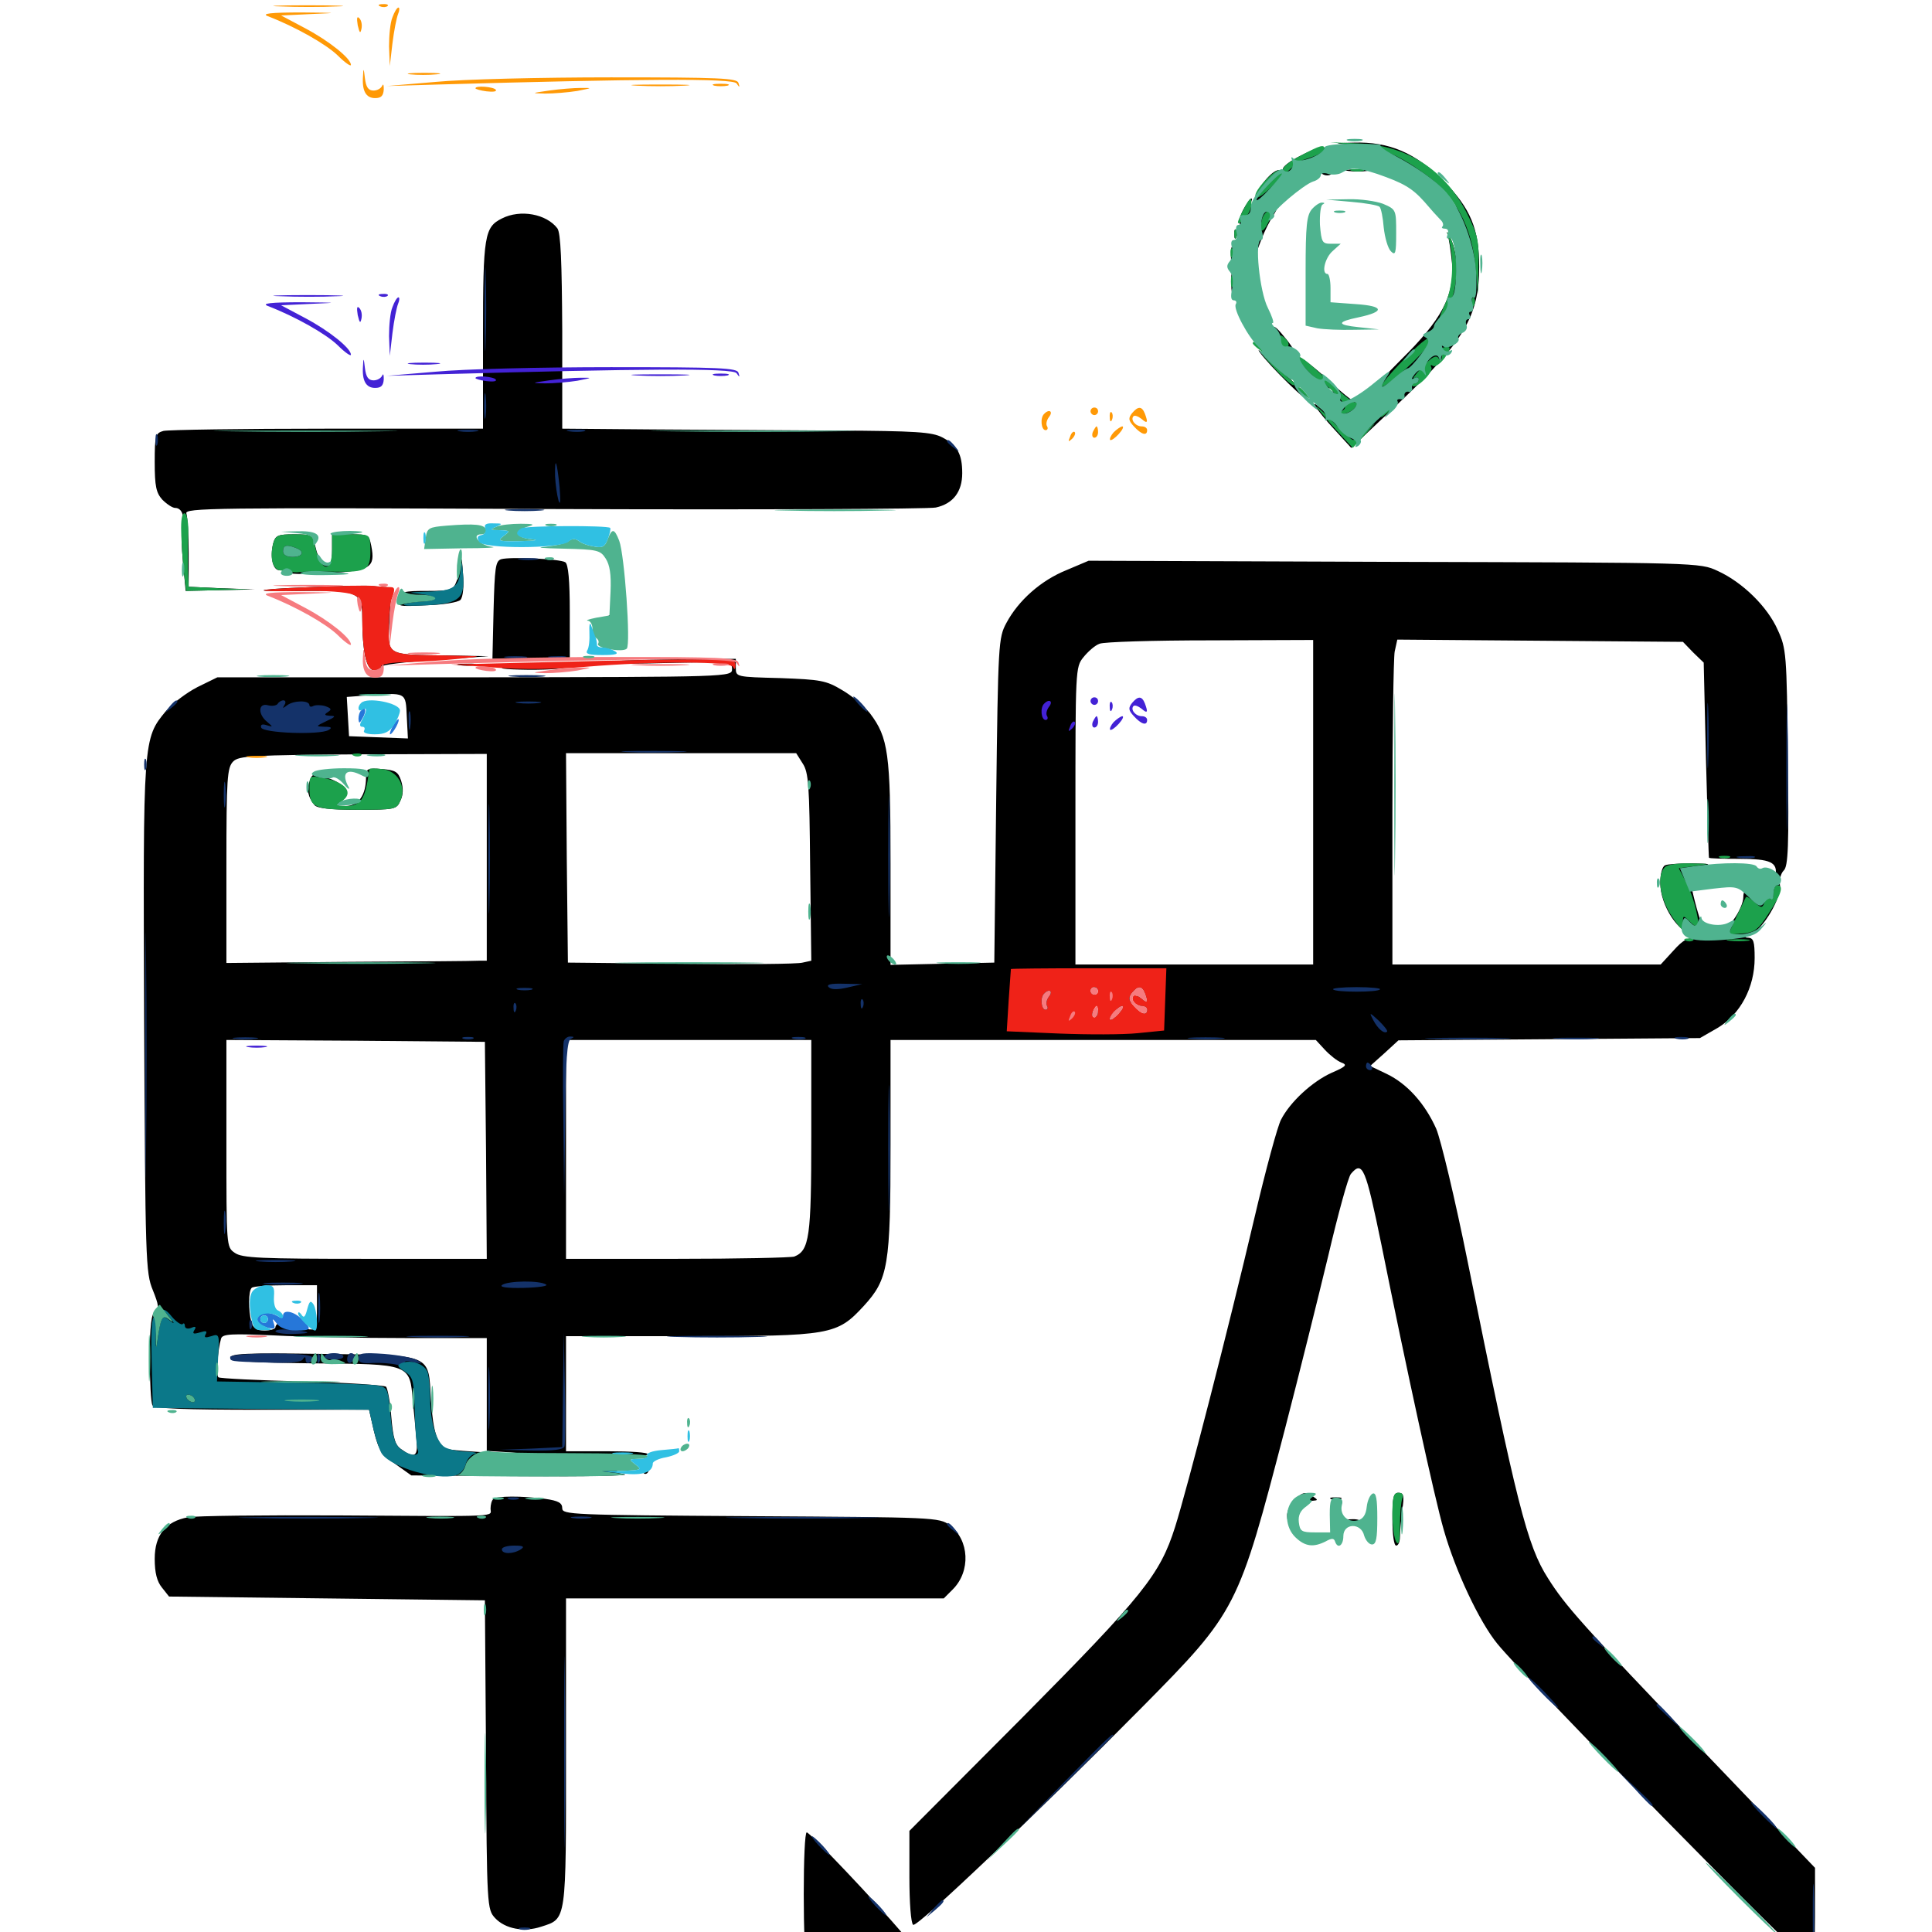 <svg xmlns="http://www.w3.org/2000/svg" viewBox="0 -1000 1000 1000">
	<path fill="#000000" d="M697.266 -925.195C710.547 -924.219 719.336 -922.461 717.969 -921.289C717.188 -920.508 719.336 -918.945 722.656 -917.578C725.781 -916.211 728.516 -913.672 728.516 -912.109C728.516 -910.352 730.859 -908.594 733.984 -907.812C745.703 -905.273 754.102 -897.461 754.688 -888.281C754.688 -885.742 755.469 -883.594 756.25 -883.594C758.789 -883.594 760.352 -874.805 760.156 -862.5C760.156 -855.664 759.57 -849.609 758.984 -849.023C758.398 -848.242 758.789 -846.68 759.766 -845.508C762.305 -842.578 760.156 -836.328 757.227 -838.086C756.055 -838.867 755.664 -838.086 756.445 -836.133C757.031 -834.18 756.836 -832.812 755.664 -832.812C754.688 -832.812 753.906 -831.25 754.297 -829.492C754.688 -827.148 753.125 -825.781 748.828 -825C743.945 -823.828 742.773 -824.219 742.969 -826.758C742.969 -828.516 744.336 -830.859 745.703 -831.836C747.07 -833.008 749.805 -837.5 751.758 -841.602C755.664 -850.586 755.273 -867.188 750.781 -876.758C749.219 -879.883 748.633 -880.859 749.219 -878.711C750 -876.562 750.977 -869.727 751.562 -863.672C752.93 -847.07 746.094 -834.375 725.195 -813.867C716.211 -804.883 709.57 -797.656 710.352 -797.656C712.5 -797.656 704.297 -791.992 701.953 -791.797C700.586 -791.797 694.141 -797.07 687.305 -803.516C680.469 -809.766 673.633 -815.039 672.266 -815.234C671.094 -815.234 670.117 -816.016 670.312 -816.797C670.703 -817.578 668.164 -821.68 664.648 -825.781C660.742 -830.664 658.789 -832.031 659.18 -829.688C659.57 -827.734 659.961 -825.391 659.961 -824.805C660.352 -821.68 686.719 -797.656 688.281 -799.023C689.453 -800.391 689.648 -800 690.43 -791.797C691.211 -784.18 689.453 -783.203 683.984 -788.281C676.758 -794.922 681.25 -787.891 691.016 -777.344L699.414 -768.164L723.828 -791.211C757.812 -823.242 765.625 -836.523 765.625 -861.914C765.625 -881.445 761.133 -892.188 747.266 -906.25C732.617 -920.898 719.141 -926.758 700.586 -926.172C690.82 -925.977 690.039 -925.781 697.266 -925.195ZM724.609 -799.609C724.609 -798.633 723.242 -797.656 721.484 -797.656C719.922 -797.656 719.141 -798.633 719.727 -799.609C720.312 -800.781 721.68 -801.562 722.852 -801.562C723.828 -801.562 724.609 -800.781 724.609 -799.609ZM708.789 -779.297C702.734 -773.047 699.219 -771.875 699.219 -776.172C699.219 -777.148 700.781 -777.344 702.734 -776.758C705.664 -775.586 705.859 -775.781 703.125 -779.102C700.391 -782.422 700.586 -782.617 703.711 -781.445C705.469 -780.859 707.031 -781.055 707.031 -782.031C707.031 -783.008 708.594 -784.18 710.547 -784.57C712.305 -785.156 714.258 -785.547 714.648 -785.742C715.039 -785.742 712.5 -783.008 708.789 -779.297ZM673.438 -919.531C668.164 -916.992 664.062 -913.867 664.062 -912.695C664.062 -911.523 663.281 -911.133 662.5 -911.719C659.375 -913.672 648.828 -900.586 650.195 -896.68C651.367 -893.555 652.344 -894.336 658.008 -901.172C665.43 -910.547 685.938 -921.484 692.969 -919.727C695.312 -919.141 697.266 -919.531 697.266 -920.703C697.266 -921.68 695.117 -922.656 692.578 -922.656C690.039 -922.656 686.719 -923.047 685.156 -923.633C683.789 -924.023 678.516 -922.266 673.438 -919.531ZM662.109 -910.352C662.109 -909.961 659.18 -907.227 655.859 -903.906L649.414 -898.242L655.078 -904.688C660.547 -910.547 662.109 -911.914 662.109 -910.352ZM701.172 -920.508C701.172 -921.68 702.148 -922.656 703.125 -922.656C704.297 -922.656 705.078 -922.266 705.078 -921.875C705.078 -921.289 704.297 -920.312 703.125 -919.727C702.148 -919.141 701.172 -919.531 701.172 -920.508ZM697.852 -911.523C694.727 -911.914 696.875 -912.305 702.148 -912.305C707.617 -912.305 709.961 -911.914 707.617 -911.523C705.078 -911.133 700.781 -911.133 697.852 -911.523ZM685.156 -909.57C683.594 -910.156 684.18 -910.742 686.328 -910.742C688.477 -910.938 689.648 -910.352 688.867 -909.766C688.281 -909.18 686.523 -908.984 685.156 -909.57ZM728.516 -904.297C728.516 -903.711 730.273 -902.344 732.422 -901.172C734.57 -900 736.328 -899.609 736.328 -900C736.328 -900.586 734.57 -901.953 732.422 -903.125C730.273 -904.297 728.516 -904.688 728.516 -904.297ZM657.031 -894.922C649.805 -887.305 645.898 -877.93 647.07 -871.484C647.656 -867.969 648.047 -868.359 648.242 -873.242C648.242 -876.562 649.219 -880.078 650.391 -880.664C651.562 -881.445 651.953 -879.297 651.172 -875.391L650.195 -868.945L652.93 -876.172C654.492 -880.273 657.227 -885.742 659.18 -888.672C660.938 -891.406 661.914 -894.141 661.328 -894.727C660.742 -895.508 661.133 -897.07 662.305 -898.633C666.602 -903.711 662.695 -900.977 657.031 -894.922ZM643.359 -891.211C641.406 -887.305 641.016 -884.375 642.188 -883.203C643.359 -882.031 645.117 -883.398 647.07 -887.305C648.828 -890.625 649.219 -893.359 648.242 -893.359C647.07 -893.359 646.875 -894.336 647.461 -895.312C648.047 -896.484 648.242 -897.266 647.656 -897.266C647.07 -897.266 645.117 -894.531 643.359 -891.211ZM259.766 -886.914C250.781 -882.422 250 -878.125 250 -826.562V-778.125H169.531C125.195 -778.125 86.914 -777.539 84.57 -776.953C80.469 -775.781 80.078 -774.609 80.078 -760.742C80.078 -748.242 80.859 -744.922 83.984 -741.406C86.328 -739.062 89.258 -737.109 90.625 -737.109C94.141 -737.109 95.703 -732.812 94.336 -727.539C93.75 -725.195 93.945 -716.797 94.727 -708.789L96.094 -694.141L113.867 -694.531L131.836 -694.922L114.844 -695.508L97.656 -696.289V-713.672C97.656 -723.047 97.07 -732.422 96.484 -734.18C95.312 -737.109 109.375 -737.305 286.328 -736.523C391.602 -736.133 480.664 -736.523 484.375 -737.305C493.359 -739.258 498.047 -745.508 498.047 -755.078C498.047 -765.039 495.508 -769.531 487.695 -773.633C482.422 -776.367 474.219 -776.953 432.617 -777.148C405.859 -777.344 362.891 -777.539 337.5 -777.734L291.016 -778.125V-828.516C290.82 -864.844 290.234 -879.492 288.477 -881.836C282.812 -889.258 269.336 -891.797 259.766 -886.914ZM638.867 -878.516C638.867 -876.367 639.453 -875.781 640.039 -877.344C640.625 -878.711 640.43 -880.469 639.844 -881.055C639.258 -881.836 638.672 -880.664 638.867 -878.516ZM637.109 -867.969C637.109 -864.258 637.5 -862.695 638.086 -864.648C638.477 -866.406 638.477 -869.531 638.086 -871.484C637.5 -873.242 637.109 -871.68 637.109 -867.969ZM637.305 -853.32C637.305 -849.023 637.695 -847.461 638.086 -850C638.477 -852.344 638.477 -855.859 638.086 -857.812C637.5 -859.57 637.109 -857.617 637.305 -853.32ZM651.953 -817.773C657.227 -810.352 677.734 -790.43 677.734 -792.578C677.734 -793.555 671.094 -800.781 662.891 -808.789C654.688 -816.602 649.805 -820.703 651.953 -817.773ZM232.031 -725.977C227.344 -726.367 231.055 -726.758 240.234 -726.758C249.414 -726.758 253.125 -726.367 248.633 -725.977C243.945 -725.586 236.523 -725.586 232.031 -725.977ZM141.406 -718.75C139.648 -711.719 141.211 -704.883 144.531 -704.883C146.094 -704.883 148.438 -704.297 149.414 -703.516C150.586 -702.734 160.156 -702.734 170.508 -703.32C191.797 -704.688 194.336 -706.25 192.188 -717.383C191.016 -723.242 190.43 -723.438 181.445 -723.438H171.875V-715.43C171.875 -708.984 171.289 -707.617 168.555 -708.203C166.406 -708.594 164.453 -711.719 163.477 -716.211C161.719 -723.242 161.523 -723.438 152.148 -723.438C143.75 -723.438 142.578 -722.852 141.406 -718.75ZM314.258 -712.305C315.43 -709.961 316.406 -706.25 316.406 -704.102C316.406 -701.953 317.188 -699.805 318.164 -699.219C320.703 -697.656 317.188 -711.719 314.453 -714.453C312.5 -716.016 312.5 -715.625 314.258 -712.305ZM238.672 -709.375C238.477 -706.445 237.5 -701.953 236.328 -699.219C234.57 -694.531 233.594 -694.141 220.898 -694.141C208.984 -694.141 207.422 -693.75 206.445 -690.039C205.469 -686.133 205.859 -685.938 220.703 -686.719C229.297 -686.914 237.109 -688.281 238.281 -689.453C239.648 -690.82 240.234 -696.484 239.648 -703.125C239.258 -709.375 238.867 -712.305 238.672 -709.375ZM259.375 -710.547C256.445 -709.57 256.055 -706.055 255.469 -684.18L254.883 -658.984H275H294.922V-683.203C294.922 -699.609 294.141 -708.008 292.578 -708.984C289.844 -710.742 264.062 -711.914 259.375 -710.547ZM551.953 -704.883C538.867 -699.609 527.148 -689.258 520.898 -677.539C516.797 -669.922 516.602 -667.188 515.625 -585.742L514.648 -501.758L487.891 -501.172L460.938 -500.586V-553.125C460.938 -610.156 459.766 -618.164 450.391 -630.664C447.461 -634.375 441.016 -639.844 435.938 -642.773C427.539 -647.852 424.609 -648.242 403.906 -649.023C381.055 -649.609 380.859 -649.609 380.859 -654.297V-658.984L350.195 -658.789C333.203 -658.594 313.672 -657.812 306.641 -657.227C299.609 -656.445 313.086 -656.25 336.523 -656.641C378.125 -657.617 378.906 -657.617 378.906 -653.711C378.906 -649.609 378.32 -649.609 245.703 -649.414H112.5L102.148 -644.336C96.484 -641.406 89.258 -635.938 85.938 -632.031C74.023 -617.578 74.023 -618.164 74.609 -473.242C75.195 -347.07 75.391 -341.211 79.102 -332.227C82.227 -324.414 82.422 -322.656 80.273 -321.289C78.32 -319.922 77.539 -313.867 77.539 -297.266C77.539 -284.961 78.125 -273.828 78.906 -272.656C79.883 -270.898 95.312 -270.312 135.547 -270.312H191.016L193.555 -259.18C195.898 -249.609 197.461 -247.266 204.688 -242.188L212.891 -236.328L271.094 -235.938C302.93 -235.742 326.562 -236.133 323.242 -236.914C317.773 -238.086 317.773 -238.281 321.875 -239.453C324.219 -240.039 326.172 -241.602 326.172 -242.773C326.172 -243.945 324.805 -244.336 323.242 -243.75C321.68 -242.969 320.312 -243.359 320.312 -244.531C320.312 -245.508 323.438 -246.289 327.344 -246.094C331.25 -245.898 334.766 -246.484 335.156 -247.266C335.742 -248.242 326.367 -248.828 314.648 -248.828H292.969V-278.711V-308.398H357.031C430.078 -308.398 433.203 -308.984 447.07 -324.023C459.766 -337.891 460.938 -344.727 460.938 -407.422V-461.719H570.898H681.055L685.742 -456.641C688.281 -453.906 692.188 -450.781 694.336 -450C697.461 -448.828 696.875 -448.047 689.258 -444.727C679.297 -440.234 667.773 -429.688 663.086 -420.508C661.328 -417.383 655.078 -394.336 649.219 -369.336C635.938 -312.695 614.453 -229.297 608.203 -209.57C600.391 -184.961 591.797 -174.219 529.102 -110.938L470.703 -52.344V-28.516C470.703 -15.234 471.484 -4.492 472.656 -3.711C474.805 -2.344 535.938 -60.547 591.016 -116.211C640.43 -166.211 640.82 -167.188 665.234 -260.938C672.266 -288.086 682.227 -328.125 687.5 -350C692.578 -371.68 697.852 -390.82 699.219 -392.383C705.273 -399.609 706.836 -395.508 715.039 -355.664C728.125 -290.625 742.578 -224.414 747.266 -208.203C753.32 -186.914 765.625 -160.742 775 -149.219C790.625 -130.078 934.766 16.797 937.891 16.797C938.867 16.797 939.453 5.469 939.453 -8.203V-33.203L881.641 -93.555C818.359 -159.57 810.156 -168.945 801.172 -183.203C790.43 -200 784.961 -221.875 759.766 -346.484C753.125 -379.492 745.703 -410.352 743.359 -415.82C737.5 -428.906 728.32 -439.062 717.773 -444.141L709.18 -448.242L716.602 -454.883L723.828 -461.523L801.953 -462.109L879.883 -462.695L889.062 -467.969C900.781 -475 908.203 -488.867 908.203 -504.102C908.203 -512.695 907.617 -514.453 904.883 -514.648C902.539 -514.648 903.125 -515.43 906.445 -516.602C912.5 -518.945 922.266 -535.547 921.289 -541.992C920.898 -544.531 921.68 -547.852 923.242 -549.414C925.586 -551.562 925.977 -562.109 925.391 -608.008C924.805 -661.914 924.609 -664.258 920.117 -674.023C914.844 -685.938 901.953 -698.633 889.062 -704.492C879.883 -708.789 879.297 -708.789 721.68 -709.18L563.477 -709.766ZM679.688 -584.766V-500.781H618.164H556.641V-577.734C556.641 -653.32 556.641 -654.688 560.742 -659.766C563.086 -662.695 566.797 -666.016 569.141 -666.797C571.289 -667.773 597.266 -668.555 626.562 -668.555L679.688 -668.75ZM876.367 -662.305L881.836 -657.031L883.008 -606.641C883.789 -579.102 884.375 -556.25 884.57 -556.055C884.57 -555.664 891.602 -555.469 900.195 -555.469C916.406 -555.469 920.312 -553.711 918.945 -546.68C918.555 -544.531 918.164 -542.188 918.164 -541.602C917.969 -541.016 915.82 -540.625 913.086 -540.82C910.352 -541.211 907.812 -540.625 907.031 -539.648C906.445 -538.672 905.078 -538.281 904.102 -538.867C903.125 -539.648 902.344 -538.086 902.344 -535.547C902.344 -533.008 900.195 -527.93 897.461 -524.219C893.75 -519.336 893.164 -517.188 895.117 -516.016C897.852 -514.258 891.992 -513.672 880.078 -514.453C873.438 -514.844 871.484 -513.867 866.016 -507.812L859.57 -500.781H790.234H720.703V-578.711C720.703 -621.484 721.289 -659.375 721.875 -662.695L723.242 -668.945L797.07 -668.359L871.094 -667.773ZM210.547 -629.102L211.133 -617.773L195.898 -618.359L180.664 -618.945L180.078 -629.102L179.492 -639.258L189.844 -640.039C210.547 -641.602 209.961 -641.797 210.547 -629.102ZM251.953 -556.25V-502.734H247.656C245.117 -502.539 214.844 -502.344 180.273 -502.148L117.188 -501.562V-551.953C117.188 -597.266 117.578 -602.734 120.703 -605.859C123.633 -608.789 129.883 -609.18 188.086 -609.57L251.953 -609.766ZM415.43 -604.883C418.555 -600.195 418.945 -593.75 419.336 -551.172L419.922 -502.734L415.43 -501.758C412.891 -500.977 384.57 -500.781 352.344 -501.172L293.945 -501.758L293.359 -556.055L292.969 -610.156H352.539H412.109ZM569.141 -486.133C569.727 -484.57 569.727 -481.836 569.336 -480.273C568.75 -478.711 567.969 -475.977 567.383 -474.219C565.43 -468.164 564.453 -472.656 566.211 -478.906C567.383 -482.812 567.383 -485.156 566.211 -485.156C565.234 -485.156 564.453 -486.133 564.453 -487.109C564.453 -490.039 567.773 -489.453 569.141 -486.133ZM592.578 -485.938C594.336 -481.25 593.945 -480.469 590.82 -483.203C588.477 -485.156 587.891 -485.156 587.891 -482.422C587.891 -480.664 589.258 -479.297 590.82 -479.297C592.383 -479.297 593.75 -478.516 593.75 -477.344C593.75 -473.828 588.867 -475.195 586.328 -479.492C584.375 -482.617 584.375 -484.18 586.133 -486.328C589.062 -489.844 591.016 -489.844 592.578 -485.938ZM543.359 -484.766C544.727 -486.133 544.922 -487.109 543.75 -487.109C540.625 -487.109 539.062 -484.961 539.062 -480.859C539.062 -477.148 543.945 -475.977 545.898 -479.297C546.484 -480.469 545.703 -480.664 544.141 -480.078C540.43 -478.711 540.039 -481.445 543.359 -484.766ZM580.078 -485.742C582.031 -486.523 581.641 -486.914 578.711 -486.914C575.586 -487.109 574.219 -485.938 574.219 -483.789C574.219 -481.641 574.805 -481.055 575.781 -482.422C576.562 -483.594 578.516 -485.156 580.078 -485.742ZM563.867 -478.906C564.453 -480.273 564.258 -482.031 563.672 -482.617C563.086 -483.398 562.5 -482.227 562.695 -480.078C562.695 -477.93 563.281 -477.344 563.867 -478.906ZM558.594 -479.688C558.594 -478.711 557.227 -476.367 555.664 -474.219C552.93 -470.703 552.93 -470.898 554.883 -475.977C557.227 -481.25 558.594 -482.617 558.594 -479.688ZM579.102 -475.391C577.148 -473.242 575.195 -471.875 574.609 -472.266C573.633 -473.438 578.711 -479.102 580.859 -479.297C581.836 -479.297 581.055 -477.539 579.102 -475.391ZM251.562 -404.688L251.953 -348.438H188.867C134.961 -348.438 125.195 -348.828 121.484 -351.562C117.188 -354.492 117.188 -354.883 117.188 -408.203V-461.719L184.18 -461.328L250.977 -460.742ZM419.922 -411.914C419.922 -359.766 418.945 -352.734 411.133 -349.609C409.375 -349.023 382.031 -348.438 350.391 -348.438H292.969V-405.078V-461.719H356.445H419.922ZM164.062 -323.242C164.062 -312.695 163.672 -311.523 160.156 -311.914C158.008 -312.109 156.25 -313.477 156.25 -315.234C156.25 -316.992 155.664 -317.383 154.688 -316.016C153.906 -314.844 151.758 -313.477 150 -312.695C147.656 -311.914 147.07 -312.305 147.852 -314.453C148.633 -316.406 147.852 -316.797 145.703 -316.016C143.945 -315.43 142.578 -314.062 142.578 -313.086C142.578 -312.109 140.039 -311.328 136.914 -311.328C132.812 -311.328 131.055 -312.5 130.078 -315.82C128.516 -321.68 128.516 -331.836 130.273 -333.398C130.859 -334.18 138.867 -334.766 147.852 -334.766H164.062ZM210.352 -307.422H251.953V-278.125V-249.023L264.258 -248.242C270.898 -247.852 266.992 -247.656 255.469 -248.047C243.945 -248.633 233.203 -249.414 231.445 -250C226.367 -251.953 224.219 -258.594 223.047 -275.391C221.68 -299.609 224.414 -298.438 166.602 -299.219C127.734 -299.805 118.945 -299.414 119.531 -297.266C120.312 -295.312 129.688 -294.727 161.914 -294.336C212.5 -293.945 212.109 -294.141 213.672 -274.805C214.453 -267.578 215.234 -258.203 215.625 -254.297C216.406 -246.094 214.453 -244.922 207.812 -249.805C204.492 -251.953 203.516 -255.469 202.539 -266.602C201.953 -274.414 200.586 -281.445 199.805 -282.227C199.023 -283.008 179.492 -284.375 156.445 -284.961C133.398 -285.547 113.867 -286.523 113.086 -287.109C111.719 -287.891 112.695 -301.562 114.453 -307.227C115.234 -309.57 119.922 -309.766 141.992 -308.789C156.641 -308.008 187.305 -307.422 210.352 -307.422ZM861.914 -552.148C860.352 -551.562 859.375 -547.656 859.375 -542.969C859.375 -531.055 869.141 -516.406 876.953 -516.406H882.617L880.078 -523.828C877.734 -530.469 874.609 -543.75 874.219 -548.633C874.023 -549.805 877.148 -551.172 880.859 -551.758C886.328 -552.734 885.156 -552.93 875.977 -553.125C869.531 -553.125 863.086 -552.734 861.914 -552.148ZM189.453 -597.656C189.453 -588.477 185.547 -582.812 178.906 -582.812C173.438 -582.812 173.242 -583.008 176.953 -585.547C182.031 -589.453 178.906 -594.141 169.336 -597.461C162.305 -599.805 161.719 -599.805 160.352 -595.898C158.594 -591.406 159.375 -587.5 162.695 -583.398C163.867 -581.641 170.898 -580.859 184.766 -580.859C204.492 -580.859 205.273 -581.055 207.227 -585.547C208.789 -588.672 208.789 -592.188 207.617 -595.898C206.055 -600.586 204.688 -601.367 197.656 -601.953C190.039 -602.539 189.453 -602.148 189.453 -597.656ZM160.156 -696.094C128.906 -694.922 128.516 -693.555 159.57 -694.141C184.766 -694.531 187.5 -693.164 187.5 -680.664C187.5 -662.695 189.648 -653.125 193.555 -653.125C195.703 -653.125 197.266 -653.906 197.266 -654.883C197.266 -655.859 209.766 -657.422 225.195 -658.398L252.93 -660.352L231.445 -660.742C199.023 -661.133 200.391 -660.352 201.758 -679.883C202.539 -693.945 202.344 -696.094 199.414 -696.094C197.656 -696.094 194.531 -696.484 192.383 -696.68C190.234 -697.07 175.781 -696.68 160.156 -696.094ZM318.164 -689.258C317.578 -683.008 316.406 -681.25 312.5 -680.273C309.18 -679.297 308.789 -678.906 311.133 -678.711C313.281 -678.516 315.234 -676.758 315.82 -674.609C316.992 -670.312 320.312 -669.336 320.312 -673.242C320.312 -674.805 321.094 -674.609 322.266 -672.656C323.633 -670.508 324.219 -671.875 324.219 -677.734C324.219 -682.031 323.438 -686.328 322.461 -687.5C321.484 -688.477 320.312 -691.016 319.922 -693.164C319.336 -695.508 318.555 -693.945 318.164 -689.258ZM237.891 -655.664C235.352 -656.055 236.914 -656.445 241.211 -656.445C245.508 -656.641 247.461 -656.25 245.703 -655.664C243.75 -655.273 240.234 -655.273 237.891 -655.664ZM262.695 -655.078C256.836 -654.102 259.57 -653.516 274.023 -653.32C285.547 -653.32 292.969 -653.906 292.969 -655.078C292.969 -657.227 274.805 -657.227 262.695 -655.078ZM333.203 -240.039C332.617 -238.477 333.008 -237.109 333.984 -237.109C335.156 -237.109 335.938 -238.477 335.938 -240.039C335.938 -241.602 335.547 -242.969 335.156 -242.969C334.766 -242.969 333.984 -241.602 333.203 -240.039ZM669.922 -223.438C667.773 -221.289 666.016 -217.578 666.211 -215.234C666.406 -211.719 666.797 -212.305 668.164 -217.188C669.531 -221.484 671.289 -223.633 673.438 -223.242C675.195 -223.047 678.125 -223.047 679.688 -223.242C682.227 -223.438 682.227 -223.633 679.688 -225.391C675.586 -228.125 674.414 -227.93 669.922 -223.438ZM720.703 -213.672C720.703 -205.859 721.484 -200 722.656 -200C723.828 -200 724.609 -202.148 724.609 -204.688C724.609 -207.227 725.195 -213.281 725.781 -218.359C726.953 -225.781 726.562 -227.344 723.828 -227.344C721.289 -227.344 720.703 -225 720.703 -213.672ZM255.273 -224.023C254.492 -223.438 253.906 -221.094 253.906 -219.141C253.906 -214.844 260.938 -215.039 175.781 -215.625C136.523 -215.82 101.172 -215.43 97.266 -214.648C85.742 -212.5 80.078 -205.469 80.078 -193.164C80.078 -185.938 81.25 -181.445 83.789 -178.32L87.5 -173.633L169.336 -172.656L250.977 -171.68L251.562 -91.797C251.953 -12.891 252.148 -11.719 256.25 -7.227C261.523 -1.562 271.289 0.195 280.078 -2.734C293.359 -7.031 292.969 -4.688 292.969 -92.969V-172.656H390.625H488.477L493.164 -177.344C502.539 -186.719 501.758 -202.93 491.602 -210.547C486.133 -214.648 483.984 -214.648 388.477 -215.234C295.508 -215.82 291.016 -216.016 291.016 -219.336C291.016 -222.07 289.062 -223.242 282.031 -224.219C270.117 -225.781 256.836 -225.781 255.273 -224.023ZM689.062 -224.023C687.695 -224.609 688.672 -225 691.406 -225C694.141 -225 695.117 -224.609 693.945 -224.023C692.578 -223.633 690.234 -223.633 689.062 -224.023ZM689.648 -216.406C689.648 -214.258 690.234 -213.672 690.82 -215.234C691.406 -216.602 691.211 -218.359 690.625 -218.945C690.039 -219.727 689.453 -218.555 689.648 -216.406ZM669.727 -212.109C669.141 -208.203 669.336 -206.445 670.508 -207.617C671.484 -208.594 671.875 -211.328 671.484 -213.867C670.898 -217.773 670.508 -217.578 669.727 -212.109ZM695.312 -212.891C695.312 -213.281 697.656 -213.672 700.391 -213.672C703.125 -213.672 704.883 -212.891 704.297 -211.914C703.125 -210.352 695.312 -211.133 695.312 -212.891ZM416.016 -19.531C416.016 -1.758 416.602 12.891 417.578 13.281C418.359 13.672 432.031 13.477 447.852 12.891L476.758 11.914L467.383 0.977C452.539 -16.406 419.141 -51.562 417.578 -51.562C416.602 -51.562 416.016 -37.109 416.016 -19.531Z"/>
	<path fill="#ff9906" d="M145.117 -996.68C136.719 -996.875 143.164 -997.266 159.18 -997.266C175.391 -997.266 182.227 -996.875 174.414 -996.68C166.602 -996.289 153.516 -996.289 145.117 -996.68ZM196.875 -996.68C195.312 -997.266 195.898 -997.852 198.047 -997.852C200.195 -998.047 201.367 -997.461 200.586 -996.875C200 -996.289 198.242 -996.094 196.875 -996.68ZM203.125 -991.016C201.953 -988.281 201.367 -981.445 201.367 -975.977L201.758 -965.82L203.125 -977.539C203.906 -983.984 205.273 -990.82 206.055 -992.773C206.836 -994.531 206.836 -996.094 206.25 -996.094C205.469 -996.094 204.102 -993.75 203.125 -991.016ZM138.672 -991.602C152.93 -986.133 168.75 -977.148 174.805 -971.289C178.516 -967.578 181.641 -965.43 181.641 -966.406C181.641 -969.727 170.508 -978.711 158.008 -985.352L145.508 -991.992L162.109 -992.773C175.781 -993.359 174.609 -993.359 156.25 -993.555C139.844 -993.555 135.156 -992.969 138.672 -991.602ZM185.156 -986.914C186.133 -982.812 186.523 -982.422 187.109 -985.156C187.5 -987.109 187.109 -989.453 185.938 -990.625C184.766 -991.797 184.57 -990.625 185.156 -986.914ZM187.891 -960.547C187.305 -952.93 189.453 -949.219 194.141 -949.219C197.266 -949.219 198.438 -950.391 198.633 -953.711C198.633 -956.055 198.438 -956.836 197.852 -955.664C197.266 -954.297 195.312 -953.125 193.359 -953.125C190.625 -953.125 189.453 -954.883 188.867 -959.57C188.281 -964.844 188.086 -965.039 187.891 -960.547ZM212.305 -961.523C208.984 -961.914 212.305 -962.305 219.727 -962.305C227.344 -962.305 230.078 -961.914 225.977 -961.523C222.07 -961.133 215.82 -961.133 212.305 -961.523ZM225.586 -957.617L200.195 -955.469L226.562 -956.25C331.055 -959.18 379.297 -959.57 381.25 -956.836C382.812 -954.492 383.008 -954.688 382.227 -957.031C381.641 -959.57 372.656 -959.961 316.211 -959.961C280.273 -959.961 239.648 -958.984 225.586 -957.617ZM329.688 -955.664C322.852 -956.055 328.32 -956.25 341.797 -956.25C355.273 -956.25 360.742 -956.055 354.102 -955.664C347.266 -955.273 336.328 -955.273 329.688 -955.664ZM369.727 -955.664C367.773 -956.25 369.336 -956.641 373.047 -956.641C376.758 -956.641 378.32 -956.25 376.562 -955.664C374.609 -955.273 371.484 -955.273 369.727 -955.664ZM246.094 -954.297C246.094 -955.859 255.664 -955.078 256.641 -953.516C257.227 -952.539 255.078 -952.344 251.758 -952.734C248.633 -953.125 246.094 -953.906 246.094 -954.297ZM284.18 -953.125C289.648 -953.906 297.07 -954.492 300.781 -954.492C306.836 -954.492 306.641 -954.492 298.828 -952.93C293.945 -952.148 286.523 -951.562 282.227 -951.562C274.805 -951.758 274.805 -951.758 284.18 -953.125ZM564.453 -787.109C564.453 -786.133 565.43 -785.156 566.406 -785.156C567.578 -785.156 568.359 -786.133 568.359 -787.109C568.359 -788.281 567.578 -789.062 566.406 -789.062C565.43 -789.062 564.453 -788.281 564.453 -787.109ZM585.938 -786.133C583.984 -783.594 583.984 -782.422 586.914 -779.297C590.82 -775 593.75 -774.219 593.75 -777.344C593.75 -778.516 592.578 -779.297 591.016 -779.297C587.695 -779.297 584.961 -782.812 586.719 -784.57C587.305 -785.156 589.062 -784.57 590.82 -783.203C593.945 -780.469 594.336 -781.25 592.578 -785.938C591.016 -789.844 589.062 -789.844 585.938 -786.133ZM540.43 -785.742C538.281 -783.789 538.867 -777.344 541.211 -777.344C542.188 -777.344 542.578 -778.32 541.992 -779.297C541.211 -780.469 541.797 -782.617 542.969 -784.18C545.312 -787.109 542.969 -788.477 540.43 -785.742ZM574.414 -783.984C574.414 -781.836 575 -781.25 575.586 -782.812C576.172 -784.18 575.977 -785.938 575.391 -786.523C574.805 -787.305 574.219 -786.133 574.414 -783.984ZM565.625 -776.367C565.039 -774.805 565.43 -773.438 566.406 -773.438C567.578 -773.438 568.359 -774.805 568.359 -776.367C568.359 -777.93 567.969 -779.297 567.578 -779.297C567.188 -779.297 566.406 -777.93 565.625 -776.367ZM576.367 -776.172C575 -774.609 574.219 -772.852 574.609 -772.266C575.195 -771.875 577.148 -773.242 579.102 -775.391C581.055 -777.539 581.836 -779.297 580.859 -779.297C579.883 -779.102 577.93 -777.734 576.367 -776.172ZM553.906 -774.023C552.734 -771.289 552.93 -771.094 554.883 -772.852C556.25 -774.219 556.836 -775.781 556.25 -776.367C555.664 -776.953 554.492 -775.977 553.906 -774.023ZM128.516 -608.008C125.977 -608.398 127.93 -608.789 132.812 -608.789C137.695 -608.789 139.648 -608.398 137.305 -608.008C134.766 -607.617 130.859 -607.617 128.516 -608.008Z"/>
	<path fill="#ef2218" d="M160.156 -696.094C129.492 -694.922 128.32 -693.555 158.203 -694.141C168.359 -694.336 179.102 -693.555 182.227 -692.383C186.914 -690.625 187.5 -689.453 187.5 -680.859C187.5 -662.695 189.648 -653.125 193.555 -653.125C195.703 -653.125 197.266 -654.102 197.266 -655.078C197.266 -656.25 203.125 -657.227 210.547 -657.227C217.773 -657.422 229.883 -658.203 237.305 -658.984C250.977 -660.352 250.977 -660.352 230.469 -660.742C200.977 -661.133 201.172 -660.938 201.172 -674.805C201.172 -681.055 201.953 -688.281 203.125 -691.016C204.492 -694.922 204.297 -696.094 202.344 -696.094C200.977 -696.094 197.266 -696.289 194.141 -696.68C191.016 -697.07 175.781 -696.875 160.156 -696.094ZM273.438 -657.031C295.508 -657.617 328.711 -658.398 347.266 -658.594C378.125 -658.984 380.859 -658.789 380.664 -655.664C380.664 -653.516 380.078 -653.125 379.492 -654.688C378.32 -657.812 338.281 -657.812 303.32 -654.883C287.305 -653.516 270.117 -653.32 255.859 -654.492L233.398 -656.055ZM523.242 -498.438C523.242 -498.047 522.656 -490.82 522.07 -482.031L521.094 -466.211L548.242 -465.039C563.086 -464.453 581.445 -464.453 588.867 -465.234L602.539 -466.602L603.125 -482.812L603.711 -498.828H563.477C541.406 -498.828 523.438 -498.633 523.242 -498.438ZM568.359 -487.109C568.359 -486.133 567.578 -485.156 566.406 -485.156C565.43 -485.156 564.453 -486.133 564.453 -487.109C564.453 -488.281 565.43 -489.062 566.406 -489.062C567.578 -489.062 568.359 -488.281 568.359 -487.109ZM592.578 -485.938C594.336 -481.25 593.945 -480.469 590.82 -483.203C589.062 -484.57 587.305 -485.156 586.719 -484.57C584.961 -482.812 587.695 -479.297 591.016 -479.297C592.578 -479.297 593.75 -478.516 593.75 -477.344C593.75 -474.219 590.82 -475 586.914 -479.297C583.984 -482.422 583.984 -483.594 585.938 -486.133C589.062 -489.844 591.016 -489.844 592.578 -485.938ZM542.969 -484.18C541.797 -482.617 541.211 -480.469 541.992 -479.297C542.578 -478.32 542.188 -477.344 541.211 -477.344C538.867 -477.344 538.281 -483.789 540.43 -485.742C542.969 -488.477 545.312 -487.109 542.969 -484.18ZM575.586 -482.812C576.172 -484.18 575.977 -485.938 575.391 -486.523C574.805 -487.305 574.219 -486.133 574.414 -483.984C574.414 -481.836 575 -481.25 575.586 -482.812ZM568.359 -476.367C568.359 -474.805 567.578 -473.438 566.406 -473.438C565.43 -473.438 565.039 -474.805 565.625 -476.367C566.406 -477.93 567.188 -479.297 567.578 -479.297C567.969 -479.297 568.359 -477.93 568.359 -476.367ZM579.102 -475.391C577.148 -473.242 575.195 -471.875 574.609 -472.266C573.633 -473.438 578.711 -479.102 580.859 -479.297C581.836 -479.297 581.055 -477.539 579.102 -475.391ZM554.883 -472.852C556.25 -474.219 556.836 -475.781 556.25 -476.367C555.664 -476.953 554.492 -475.977 553.906 -474.023C552.734 -471.289 552.93 -471.094 554.883 -472.852Z"/>
	<path fill="#1ca14c" d="M702.148 -924.805C715.82 -923.242 724.219 -919.727 738.281 -909.375C753.32 -898.438 761.719 -882.812 763.672 -862.109L765.039 -847.461L765.234 -862.305C765.625 -875.195 764.844 -878.516 759.57 -889.062C748.242 -911.914 728.32 -924.805 703.125 -925.781L688.477 -926.367ZM673.438 -919.531C668.164 -916.992 664.062 -913.672 664.062 -912.5C664.062 -911.328 663.477 -910.938 662.695 -911.719C660.742 -913.672 648.633 -901.172 649.805 -898.242C650.391 -896.484 654.297 -899.219 660.742 -905.859C666.406 -911.328 671.875 -916.211 672.852 -916.602C674.023 -916.992 677.148 -918.164 680.273 -919.141C683.203 -920.312 685.547 -921.875 685.547 -922.852C685.547 -925.391 683.594 -925 673.438 -919.531ZM662.109 -910.352C662.109 -909.961 659.18 -907.227 655.859 -903.906L649.414 -898.242L655.078 -904.688C660.547 -910.547 662.109 -911.914 662.109 -910.352ZM699.805 -911.523C697.852 -912.109 699.023 -912.5 702.148 -912.5C705.469 -912.5 706.836 -912.109 705.664 -911.523C704.297 -911.133 701.562 -911.133 699.805 -911.523ZM643.555 -891.406C639.648 -883.984 639.844 -882.617 644.141 -886.719C645.898 -888.672 647.656 -891.797 647.656 -893.75C648.047 -898.633 647.07 -898.242 643.555 -891.406ZM653.125 -886.133C651.367 -879.297 653.516 -878.711 656.641 -885.156C658.984 -889.844 658.984 -890.82 656.836 -890.82C655.469 -890.82 653.711 -888.672 653.125 -886.133ZM638.867 -878.516C638.867 -876.367 639.453 -875.781 640.039 -877.344C640.625 -878.711 640.43 -880.469 639.844 -881.055C639.258 -881.836 638.672 -880.664 638.867 -878.516ZM749.219 -878.711C752.734 -868.164 752.344 -852.734 748.438 -843.75C743.555 -833.008 744.141 -832.227 749.805 -841.797C754.688 -850 755.273 -867.773 750.781 -876.758C749.219 -880.078 748.633 -880.859 749.219 -878.711ZM636.914 -868.75C636.914 -866.602 637.5 -866.016 638.086 -867.578C638.672 -868.945 638.477 -870.703 637.891 -871.289C637.305 -872.07 636.719 -870.898 636.914 -868.75ZM637.109 -854.297C637.109 -851.562 637.5 -850.586 638.086 -851.953C638.477 -853.125 638.477 -855.469 638.086 -856.836C637.5 -858.008 637.109 -857.031 637.109 -854.297ZM761.914 -843.359C761.914 -841.211 762.5 -840.625 763.086 -842.188C763.672 -843.555 763.477 -845.312 762.891 -845.898C762.305 -846.68 761.719 -845.508 761.914 -843.359ZM662.109 -824.414C662.109 -820.703 665.234 -818.359 666.797 -820.898C667.383 -821.875 666.602 -823.633 665.039 -825C662.695 -826.953 662.109 -826.953 662.109 -824.414ZM727.344 -814.648C716.797 -803.906 712.305 -797.852 716.992 -800.586C725 -805.664 740.234 -820.508 740.234 -823.438C740.234 -826.562 737.109 -824.414 727.344 -814.648ZM648.438 -822.266C648.438 -821.875 650 -820.312 651.953 -818.945C654.883 -816.406 655.078 -816.602 652.539 -819.727C650 -822.852 648.438 -823.828 648.438 -822.266ZM746.484 -819.336C746.484 -818.75 746.484 -816.797 746.289 -815.234C746.094 -813.086 745.703 -812.891 744.531 -814.648C743.359 -816.406 741.016 -815.234 736.133 -809.961C732.422 -806.055 730.664 -803.516 732.031 -804.297C733.203 -805.078 734.375 -804.688 734.375 -803.711C734.375 -802.539 733.398 -801.562 732.031 -801.562C730.859 -801.562 730.469 -800.977 731.055 -800.195C733.008 -798.438 742.383 -807.617 740.82 -809.961C740.234 -811.133 740.625 -811.328 741.797 -810.547C742.969 -809.961 745.703 -811.914 747.852 -814.844C750.781 -819.141 750.977 -820.508 749.023 -820.508C747.461 -820.508 746.289 -819.922 746.484 -819.336ZM660.938 -808.008C665.234 -803.32 669.141 -800.195 669.727 -800.586C670.117 -801.172 670.117 -801.758 669.727 -802.148C669.336 -802.344 665.43 -805.664 661.133 -809.375L653.32 -816.211ZM671.875 -814.453C671.875 -812.891 680.859 -803.516 682.422 -803.516C683.203 -803.516 686.914 -800.391 690.82 -796.484C696.289 -791.016 697.266 -789.062 695.117 -787.695C692.969 -786.328 692.969 -785.938 695.508 -785.938C697.266 -785.938 699.805 -787.305 701.172 -788.867C703.125 -791.211 703.125 -791.797 701.172 -791.797C700 -791.797 693.555 -796.875 687.109 -803.125C676.172 -813.672 671.875 -816.797 671.875 -814.453ZM671.875 -798.828C671.875 -798.438 673.438 -796.875 675.391 -795.508C678.32 -792.969 678.516 -793.164 675.977 -796.289C673.438 -799.414 671.875 -800.391 671.875 -798.828ZM681.836 -788.867C683.398 -786.719 688.086 -781.25 692.383 -776.562L700.195 -768.164L707.031 -775.586C712.695 -781.836 712.891 -782.227 707.812 -777.539C704.688 -774.609 701.172 -772.266 700.391 -772.266C699.609 -772.266 694.336 -776.953 689.062 -782.617C683.594 -788.086 680.273 -791.016 681.836 -788.867ZM716.602 -786.523C714.062 -783.398 714.258 -783.203 717.383 -785.742C720.508 -788.281 721.484 -789.844 719.922 -789.844C719.531 -789.844 717.969 -788.281 716.602 -786.523ZM701.172 -785.742C701.172 -784.766 702.148 -784.375 703.125 -784.961C704.297 -785.547 705.078 -786.523 705.078 -787.109C705.078 -787.5 704.297 -787.891 703.125 -787.891C702.148 -787.891 701.172 -786.914 701.172 -785.742ZM93.75 -726.758C93.75 -722.07 94.336 -712.695 94.922 -706.055L96.289 -694.141L113.086 -694.531L129.883 -694.922L113.867 -695.508L97.656 -696.289L97.266 -705.469C97.266 -710.547 97.266 -718.75 97.461 -723.828C97.656 -728.711 96.875 -733.398 95.898 -734.18C94.531 -734.961 93.75 -732.422 93.75 -726.758ZM141.406 -718.75C139.453 -710.938 141.211 -704.883 145.508 -704.688C147.656 -704.492 150.391 -704.297 151.367 -703.906C152.539 -703.711 154.297 -703.711 155.273 -703.906C156.445 -704.102 163.867 -704.297 171.875 -704.102C191.016 -703.711 192.188 -704.688 191.602 -718.164C191.406 -723.242 191.016 -723.438 181.641 -723.438H171.875V-715.82C171.875 -702.93 166.016 -703.906 163.086 -717.188C161.914 -723.242 161.523 -723.438 152.148 -723.438C143.75 -723.438 142.578 -722.852 141.406 -718.75ZM153.125 -716.406C158.008 -714.648 156.836 -711.719 151.367 -711.719C148.242 -711.719 146.484 -712.891 146.484 -714.648C146.484 -717.773 148.242 -718.359 153.125 -716.406ZM183.203 -608.789C181.641 -609.375 182.227 -609.961 184.375 -609.961C186.523 -610.156 187.695 -609.57 186.914 -608.984C186.328 -608.398 184.57 -608.203 183.203 -608.789ZM191.211 -601.953C191.211 -601.562 190.625 -598.828 190.234 -595.703C188.477 -585.938 185.938 -582.812 179.102 -582.812C173.828 -583.008 173.438 -583.203 176.367 -584.961C183.594 -589.258 179.297 -595.117 167.578 -597.266C160.156 -598.633 160.156 -598.633 160.156 -591.992C160.156 -582.031 162.5 -580.859 184.961 -580.859C204.297 -580.859 205.273 -581.055 207.227 -585.547C210.547 -592.773 205.859 -601.172 197.656 -601.953C194.336 -602.344 191.406 -602.344 191.211 -601.953ZM890.234 -556.055C888.867 -556.641 889.844 -557.031 892.578 -557.031C895.312 -557.031 896.289 -556.641 895.117 -556.055C893.75 -555.664 891.406 -555.664 890.234 -556.055ZM861.719 -551.172C857.422 -546.875 858.984 -535.156 865.43 -525.586C868.75 -520.508 872.461 -516.406 873.633 -516.602C875.195 -516.602 875.195 -516.992 873.633 -517.773C872.266 -518.164 871.094 -520.508 871.094 -522.656C871.094 -526.172 871.289 -526.172 874.219 -523.438C875.781 -521.68 877.734 -520.312 878.32 -520.312C880.469 -520.312 876.953 -535.156 873.047 -542.773L868.945 -550.586L877.344 -551.758C885.742 -552.93 885.742 -552.93 875 -553.125C868.75 -553.32 863.086 -552.539 861.719 -551.172ZM917.969 -537.695C917.969 -535.547 917.188 -534.18 916.211 -534.766C915.234 -535.352 913.867 -534.57 913.281 -532.812C912.109 -529.883 911.719 -529.883 908.203 -533.008C906.055 -534.961 904.102 -536.133 903.711 -535.742C903.516 -535.352 901.172 -530.664 898.828 -525.586L894.531 -516.211L901.758 -516.797C908.203 -517.383 909.961 -518.555 915.43 -527.148C922.07 -537.109 923.438 -541.797 919.922 -541.797C918.945 -541.797 917.969 -540.039 917.969 -537.695ZM872.656 -513.086C871.094 -513.672 871.68 -514.258 873.828 -514.258C875.977 -514.453 877.148 -513.867 876.367 -513.281C875.781 -512.695 874.023 -512.5 872.656 -513.086ZM895.117 -513.086C891.992 -513.477 894.141 -513.867 899.414 -513.867C904.883 -513.867 907.227 -513.477 904.883 -513.086C902.344 -512.695 898.047 -512.695 895.117 -513.086ZM720.703 -216.211C720.703 -209.961 721.68 -203.516 722.656 -201.953C724.023 -199.805 724.609 -202.148 724.609 -210.156C724.609 -216.211 725.195 -222.461 725.781 -224.219C726.562 -226.367 725.977 -227.344 723.828 -227.344C721.289 -227.344 720.703 -225.195 720.703 -216.211Z"/>
	<path fill="#143269" d="M250.781 -839.648C250.781 -820.312 251.172 -812.695 251.367 -822.656C251.758 -832.617 251.758 -848.438 251.367 -857.812C251.172 -867.188 250.781 -858.984 250.781 -839.648ZM250.586 -789.844C250.586 -783.984 250.977 -781.445 251.367 -784.57C251.758 -787.5 251.758 -792.188 251.367 -795.312C250.977 -798.242 250.586 -795.703 250.586 -789.844ZM237.891 -776.758C235.352 -777.148 237.305 -777.539 242.188 -777.539C247.07 -777.539 249.023 -777.148 246.68 -776.758C244.141 -776.367 240.234 -776.367 237.891 -776.758ZM294.531 -776.758C291.992 -777.148 293.555 -777.539 297.852 -777.539C302.148 -777.734 304.102 -777.344 302.344 -776.758C300.391 -776.367 296.875 -776.367 294.531 -776.758ZM80.469 -772.266C80.469 -769.531 80.859 -768.555 81.445 -769.922C81.836 -771.094 81.836 -773.438 81.445 -774.805C80.859 -775.977 80.469 -775 80.469 -772.266ZM490.234 -771.484C490.234 -771.094 491.797 -769.531 493.75 -768.164C496.68 -765.625 496.875 -765.82 494.336 -768.945C491.797 -772.07 490.234 -773.047 490.234 -771.484ZM287.305 -753.516C287.5 -749.414 288.281 -743.75 289.062 -741.016C290.039 -737.891 290.234 -740.625 289.648 -747.852C288.281 -761.328 287.109 -764.648 287.305 -753.516ZM263.281 -735.742C258.594 -736.133 262.305 -736.523 271.484 -736.523C280.664 -736.523 284.375 -736.133 279.883 -735.742C275.195 -735.352 267.773 -735.352 263.281 -735.742ZM269.141 -710.352C266.602 -710.742 268.555 -711.133 273.438 -711.133C278.32 -711.133 280.273 -710.742 277.93 -710.352C275.391 -709.961 271.484 -709.961 269.141 -710.352ZM262.305 -659.57C259.18 -659.961 261.328 -660.352 266.602 -660.352C272.07 -660.352 274.414 -659.961 272.07 -659.57C269.531 -659.18 265.234 -659.18 262.305 -659.57ZM284.766 -659.57C282.227 -659.961 283.789 -660.352 288.086 -660.352C292.383 -660.547 294.336 -660.156 292.578 -659.57C290.625 -659.18 287.109 -659.18 284.766 -659.57ZM924.609 -603.32C924.609 -574.414 925 -562.109 925.195 -576.367C925.586 -590.43 925.586 -614.258 925.195 -629.102C925 -643.945 924.609 -632.422 924.609 -603.32ZM265.234 -649.805C260.547 -650.195 263.867 -650.586 272.461 -650.586C281.055 -650.586 284.766 -650.195 280.859 -649.805C276.758 -649.414 269.727 -649.414 265.234 -649.805ZM883.594 -618.945C883.594 -603.906 883.984 -598.047 884.18 -605.859C884.57 -613.672 884.57 -625.977 884.18 -633.203C883.789 -640.43 883.594 -633.984 883.594 -618.945ZM444.336 -635.547C446.289 -633.398 448.242 -631.641 448.828 -631.641C449.414 -631.641 448.242 -633.398 446.289 -635.547C444.336 -637.695 442.383 -639.453 441.797 -639.453C441.211 -639.453 442.383 -637.695 444.336 -635.547ZM87.695 -634.18C85.156 -631.055 85.352 -630.859 88.477 -633.398C90.234 -634.766 91.797 -636.328 91.797 -636.719C91.797 -638.281 90.234 -637.305 87.695 -634.18ZM143.75 -635.742C143.164 -634.766 140.82 -634.375 138.672 -634.961C133.594 -636.328 133.398 -630.273 138.281 -626.367C141.406 -623.633 141.406 -623.633 138.086 -624.609C135.742 -625.391 134.766 -625 135.156 -623.438C136.133 -620.508 165.234 -619.531 169.922 -622.07C172.07 -623.242 171.68 -623.828 167.969 -623.828C163.281 -624.023 163.281 -624.023 168.945 -626.758C173.633 -628.906 174.023 -629.492 170.898 -629.492C167.969 -629.688 167.578 -630.078 169.727 -631.445C171.875 -632.812 171.484 -633.398 168.164 -634.57C166.016 -635.156 163.281 -635.156 162.109 -634.57C161.133 -633.984 160.156 -634.18 160.156 -634.961C160.156 -637.695 151.953 -637.5 148.633 -634.961C146.289 -633.203 146.094 -633.203 147.266 -635.156C148.047 -636.328 147.852 -637.5 146.68 -637.5C145.703 -637.5 144.336 -636.719 143.75 -635.742ZM150.195 -625.977C146.875 -628.125 145.117 -628.125 143.945 -626.367C143.359 -625.391 145.117 -624.609 147.852 -624.414C151.562 -624.219 152.148 -624.609 150.195 -625.977ZM268.164 -636.133C265.039 -636.523 267.578 -636.914 273.438 -636.914C279.297 -636.914 281.836 -636.523 278.906 -636.133C275.781 -635.742 271.094 -635.742 268.164 -636.133ZM211.523 -626.758C211.523 -622.461 211.914 -620.898 212.305 -623.438C212.695 -625.781 212.695 -629.297 212.305 -631.25C211.719 -633.008 211.328 -631.055 211.523 -626.758ZM324.609 -610.742C317.383 -611.133 323.828 -611.328 338.867 -611.328C353.906 -611.328 359.766 -610.938 351.953 -610.742C344.141 -610.352 331.836 -610.352 324.609 -610.742ZM74.609 -604.297C74.609 -601.562 75 -600.586 75.586 -601.953C75.977 -603.125 75.977 -605.469 75.586 -606.836C75 -608.008 74.609 -607.031 74.609 -604.297ZM459.766 -556.445C459.766 -528.516 460.156 -517.383 460.352 -531.641C460.742 -545.898 460.742 -568.75 460.352 -582.422C460.156 -596.094 459.766 -584.375 459.766 -556.445ZM252.734 -555.469C252.734 -530.273 253.125 -519.922 253.32 -532.617C253.711 -545.117 253.711 -565.82 253.32 -578.516C253.125 -591.016 252.734 -580.664 252.734 -555.469ZM115.82 -588.672C115.82 -582.812 116.211 -580.273 116.602 -583.398C116.992 -586.328 116.992 -591.016 116.602 -594.141C116.211 -597.07 115.82 -594.531 115.82 -588.672ZM900 -556.055C897.461 -556.445 899.023 -556.836 903.32 -556.836C907.617 -557.031 909.57 -556.641 907.812 -556.055C905.859 -555.664 902.344 -555.664 900 -556.055ZM75.195 -453.906C75.195 -397.461 75.391 -374.414 75.586 -402.734C75.977 -430.859 75.977 -476.953 75.586 -505.273C75.391 -533.398 75.195 -510.352 75.195 -453.906ZM428.906 -489.062C427.539 -490.43 430.078 -491.016 436.719 -490.82L446.289 -490.625L438.672 -488.867C433.594 -487.695 430.273 -487.695 428.906 -489.062ZM268.164 -487.695C266.211 -488.281 267.773 -488.672 271.484 -488.672C275.195 -488.672 276.758 -488.281 275 -487.695C273.047 -487.305 269.922 -487.305 268.164 -487.695ZM690.039 -487.891C690.625 -487.109 696.094 -486.719 702.148 -486.719C708.203 -486.719 713.672 -487.109 714.258 -487.891C715.039 -488.477 709.57 -489.062 702.148 -489.062C694.727 -489.062 689.258 -488.477 690.039 -487.891ZM445.508 -480.078C445.508 -477.93 446.094 -477.344 446.68 -478.906C447.266 -480.273 447.07 -482.031 446.484 -482.617C445.898 -483.398 445.312 -482.227 445.508 -480.078ZM265.82 -478.125C265.82 -475.977 266.406 -475.391 266.992 -476.953C267.578 -478.32 267.383 -480.078 266.797 -480.664C266.211 -481.445 265.625 -480.273 265.82 -478.125ZM710.742 -472.07C713.086 -467.578 716.406 -464.648 717.969 -466.016C718.359 -466.602 716.406 -468.945 713.672 -471.68C708.789 -476.172 708.594 -476.172 710.742 -472.07ZM121.68 -462.305C118.555 -462.695 121.094 -463.086 126.953 -463.086C132.812 -463.086 135.352 -462.695 132.422 -462.305C129.297 -461.914 124.609 -461.914 121.68 -462.305ZM239.844 -462.305C238.477 -462.891 239.453 -463.281 242.188 -463.281C244.922 -463.281 245.898 -462.891 244.727 -462.305C243.359 -461.914 241.016 -461.914 239.844 -462.305ZM291.797 -461.133C291.406 -459.766 291.211 -441.211 291.602 -419.727L291.992 -380.664L292.578 -421.094C292.773 -451.172 293.555 -461.719 295.508 -462.305C297.266 -463.086 297.266 -463.477 295.312 -463.477C293.945 -463.672 292.383 -462.5 291.797 -461.133ZM410.742 -462.305C408.789 -462.891 409.961 -463.281 413.086 -463.281C416.406 -463.281 417.773 -462.891 416.602 -462.305C415.234 -461.914 412.5 -461.914 410.742 -462.305ZM616.797 -462.305C612.109 -462.695 615.43 -463.086 624.023 -463.086C632.617 -463.086 636.328 -462.695 632.422 -462.305C628.32 -461.914 621.289 -461.914 616.797 -462.305ZM741.797 -462.305C731.836 -462.5 739.844 -462.891 759.766 -462.891C779.688 -462.891 787.695 -462.5 777.93 -462.305C767.969 -461.914 751.562 -461.914 741.797 -462.305ZM806.25 -462.305C800.586 -462.695 804.688 -462.891 815.43 -462.891C826.172 -462.891 830.859 -462.695 825.781 -462.305C820.703 -461.914 811.914 -461.914 806.25 -462.305ZM867.773 -462.305C865.82 -462.891 866.992 -463.281 870.117 -463.281C873.438 -463.281 874.805 -462.891 873.633 -462.305C872.266 -461.914 869.531 -461.914 867.773 -462.305ZM459.766 -406.055C459.766 -377.148 460.156 -364.844 460.352 -379.102C460.742 -393.164 460.742 -416.992 460.352 -431.836C460.156 -446.68 459.766 -435.156 459.766 -406.055ZM707.031 -448.047C707.031 -447.07 708.008 -446.094 709.18 -446.094C710.156 -446.094 710.547 -447.07 709.961 -448.047C709.375 -449.219 708.398 -450 707.812 -450C707.422 -450 707.031 -449.219 707.031 -448.047ZM115.82 -366.992C115.82 -361.719 116.211 -359.57 116.602 -362.695C116.992 -365.625 116.992 -369.922 116.602 -372.461C116.211 -374.805 115.82 -372.461 115.82 -366.992ZM134.375 -347.07C129.688 -347.461 133.398 -347.852 142.578 -347.852C151.758 -347.852 155.469 -347.461 150.977 -347.07C146.289 -346.68 138.867 -346.68 134.375 -347.07ZM138.281 -335.352C133.594 -335.742 137.305 -336.133 146.484 -336.133C155.664 -336.133 159.375 -335.742 154.883 -335.352C150.195 -334.961 142.773 -334.961 138.281 -335.352ZM259.961 -334.961C263.281 -337.109 279.297 -337.305 282.617 -335.156C283.984 -334.375 278.906 -333.594 271.094 -333.398C262.305 -333.203 258.203 -333.789 259.961 -334.961ZM164.648 -323.047C164.648 -316.016 165.039 -313.281 165.43 -316.797C165.82 -320.117 165.82 -325.977 165.43 -329.492C165.039 -332.812 164.648 -330.078 164.648 -323.047ZM129.102 -314.062C129.102 -311.914 129.688 -311.328 130.273 -312.891C130.859 -314.258 130.664 -316.016 130.078 -316.602C129.492 -317.383 128.906 -316.211 129.102 -314.062ZM142.578 -310.938C142.578 -311.719 145.898 -312.109 150 -311.719C161.328 -310.742 162.109 -309.766 151.953 -309.57C146.68 -309.375 142.578 -310.156 142.578 -310.938ZM213.477 -308.008C206.055 -308.398 212.109 -308.594 226.562 -308.594C241.016 -308.594 247.07 -308.398 239.844 -308.008C232.422 -307.617 220.703 -307.617 213.477 -308.008ZM291.406 -280.664L291.016 -250.977L275 -250.195L258.789 -249.609L275 -249.219C286.719 -249.023 291.406 -249.609 292.188 -251.367C292.578 -252.734 292.773 -266.602 292.383 -282.031L291.797 -310.352ZM350.195 -308.008C338.477 -308.203 348.047 -308.594 371.094 -308.594C394.141 -308.594 403.711 -308.203 392.188 -308.008C380.469 -307.617 361.719 -307.617 350.195 -308.008ZM252.734 -276.172C252.734 -261.719 252.93 -255.664 253.32 -263.086C253.711 -270.312 253.711 -282.031 253.32 -289.453C252.93 -296.68 252.734 -290.625 252.734 -276.172ZM119.141 -297.656C119.141 -295.312 118.75 -295.312 138.672 -294.727C149.609 -294.336 155.859 -294.922 156.641 -296.289C157.812 -298.047 158.203 -297.852 158.203 -296.094C158.203 -294.727 159.18 -294.141 160.156 -294.727C165.625 -298.047 160.156 -299.414 140.625 -299.414C128.32 -299.414 119.141 -298.633 119.141 -297.656ZM164.258 -296.484C164.258 -294.336 164.844 -293.75 165.43 -295.312C166.016 -296.68 165.82 -298.438 165.234 -299.023C164.648 -299.805 164.062 -298.633 164.258 -296.484ZM167.969 -297.852C167.969 -296.875 170.117 -296.289 172.852 -296.289C175.586 -296.289 177.734 -296.875 177.734 -297.852C177.734 -298.828 175.586 -299.609 172.852 -299.609C170.117 -299.609 167.969 -298.828 167.969 -297.852ZM179.688 -296.484C179.688 -294.922 180.664 -294.141 181.641 -294.727C182.812 -295.312 183.594 -296.68 183.594 -297.852C183.594 -298.828 182.812 -299.609 181.641 -299.609C180.664 -299.609 179.688 -298.242 179.688 -296.484ZM185.547 -297.07C185.547 -294.727 187.305 -294.141 192.969 -294.531C196.875 -294.727 202.539 -294.336 205.664 -293.555C209.375 -292.578 210.547 -292.773 209.766 -294.141C208.789 -295.508 210.156 -295.898 214.062 -294.922C218.945 -293.945 219.141 -293.945 216.016 -295.898C213.867 -297.266 206.25 -298.633 198.828 -299.219C187.695 -300 185.547 -299.609 185.547 -297.07ZM263.281 -224.023C261.914 -224.609 262.891 -225 265.625 -225C268.359 -225 269.336 -224.609 268.164 -224.023C266.797 -223.633 264.453 -223.633 263.281 -224.023ZM130.469 -214.258C114.062 -214.453 126.953 -214.844 159.18 -214.844C191.406 -214.844 204.883 -214.453 189.062 -214.258C173.242 -213.867 146.875 -213.867 130.469 -214.258ZM296.484 -214.258C293.945 -214.648 295.898 -215.039 300.781 -215.039C305.664 -215.039 307.617 -214.648 305.273 -214.258C302.734 -213.867 298.828 -213.867 296.484 -214.258ZM383.398 -214.258C365.43 -214.453 379.688 -214.844 415.039 -214.844C450.586 -214.844 465.234 -214.453 447.852 -214.258C430.469 -213.867 401.562 -213.867 383.398 -214.258ZM490.234 -210.938C490.234 -210.547 491.797 -208.984 493.75 -207.617C496.68 -205.078 496.875 -205.273 494.336 -208.398C491.797 -211.523 490.234 -212.5 490.234 -210.938ZM259.766 -198.047C259.766 -195.508 265.625 -195.508 269.531 -198.047C271.68 -199.414 270.898 -200 266.211 -200C262.695 -200 259.766 -199.219 259.766 -198.047ZM291.992 -93.555C291.992 -49.414 292.188 -31.25 292.383 -52.93C292.773 -74.609 292.773 -110.547 292.383 -133.008C292.188 -155.273 291.992 -137.695 291.992 -93.555ZM824.219 -152.344C824.219 -151.953 825.781 -150.391 827.734 -149.023C830.664 -146.484 830.859 -146.68 828.32 -149.805C825.781 -152.93 824.219 -153.906 824.219 -152.344ZM797.852 -123.828C801.953 -119.531 805.859 -116.016 806.445 -116.016C807.031 -116.016 803.906 -119.531 799.805 -123.828C795.703 -128.125 791.797 -131.641 791.211 -131.641C790.625 -131.641 793.75 -128.125 797.852 -123.828ZM857.422 -117.383C857.422 -116.992 860.352 -114.258 863.867 -110.938L870.117 -105.273L864.453 -111.719C858.984 -117.578 857.422 -118.945 857.422 -117.383ZM550.781 -77.539L526.367 -52.539L551.367 -76.953C565.039 -90.43 576.172 -101.562 576.172 -101.758C576.172 -103.32 573.438 -100.586 550.781 -77.539ZM845.703 -74.609C850.391 -69.336 854.492 -65.234 854.883 -65.234C856.445 -65.234 854.883 -66.992 846.289 -75L836.914 -83.789ZM912.109 -60.352C915.82 -56.641 919.141 -53.516 919.727 -53.516C920.312 -53.516 917.773 -56.641 914.062 -60.352C910.352 -64.062 907.031 -67.188 906.445 -67.188C905.859 -67.188 908.398 -64.062 912.109 -60.352ZM423.828 -44.727C426.367 -41.992 428.906 -39.844 429.297 -39.844C429.883 -39.844 428.32 -41.992 425.781 -44.727C423.242 -47.461 420.703 -49.609 420.312 -49.609C419.727 -49.609 421.289 -47.461 423.828 -44.727ZM938.281 -8.594C938.281 5.859 938.477 11.914 938.867 4.492C939.258 -2.734 939.258 -14.453 938.867 -21.875C938.477 -29.102 938.281 -23.047 938.281 -8.594ZM453.125 -13.477C455.664 -10.742 458.203 -8.594 458.594 -8.594C459.18 -8.594 457.617 -10.742 455.078 -13.477C452.539 -16.211 450 -18.359 449.609 -18.359C449.023 -18.359 450.586 -16.211 453.125 -13.477ZM483.203 -12.109L479.492 -7.617L483.984 -11.328C488.086 -14.844 489.258 -16.406 487.695 -16.406C487.305 -16.406 485.352 -14.453 483.203 -12.109ZM269.141 -1.367C267.773 -1.953 268.75 -2.344 271.484 -2.344C274.219 -2.344 275.195 -1.953 274.023 -1.367C272.656 -0.977 270.312 -0.977 269.141 -1.367Z"/>
	<path fill="#f67b7f" d="M145.117 -696.68C136.719 -696.875 143.164 -697.266 159.18 -697.266C175.391 -697.266 182.227 -696.875 174.414 -696.68C166.602 -696.289 153.516 -696.289 145.117 -696.68ZM196.875 -696.68C195.312 -697.266 195.898 -697.852 198.047 -697.852C200.195 -698.047 201.367 -697.461 200.586 -696.875C200 -696.289 198.242 -696.094 196.875 -696.68ZM203.125 -691.016C201.953 -688.281 201.367 -681.445 201.367 -675.977L201.758 -665.82L203.125 -677.539C203.906 -683.984 205.273 -690.82 206.055 -692.773C206.836 -694.531 206.836 -696.094 206.25 -696.094C205.469 -696.094 204.102 -693.75 203.125 -691.016ZM138.672 -691.602C152.93 -686.133 168.75 -677.148 174.805 -671.289C178.516 -667.578 181.641 -665.43 181.641 -666.406C181.641 -669.727 170.508 -678.711 158.008 -685.352L145.508 -691.992L162.109 -692.773C175.781 -693.359 174.609 -693.359 156.25 -693.555C139.844 -693.555 135.156 -692.969 138.672 -691.602ZM185.156 -686.914C186.133 -682.812 186.523 -682.422 187.109 -685.156C187.5 -687.109 187.109 -689.453 185.938 -690.625C184.766 -691.797 184.57 -690.625 185.156 -686.914ZM187.891 -660.547C187.305 -652.93 189.453 -649.219 194.141 -649.219C197.266 -649.219 198.438 -650.391 198.633 -653.711C198.633 -656.055 198.438 -656.836 197.852 -655.664C197.266 -654.297 195.312 -653.125 193.359 -653.125C190.625 -653.125 189.453 -654.883 188.867 -659.57C188.281 -664.844 188.086 -665.039 187.891 -660.547ZM212.305 -661.523C208.984 -661.914 212.305 -662.305 219.727 -662.305C227.344 -662.305 230.078 -661.914 225.977 -661.523C222.07 -661.133 215.82 -661.133 212.305 -661.523ZM225.586 -657.617L200.195 -655.469L226.562 -656.25C331.055 -659.18 379.297 -659.57 381.25 -656.836C382.812 -654.492 383.008 -654.688 382.227 -657.031C381.641 -659.57 372.656 -659.961 316.211 -659.961C280.273 -659.961 239.648 -658.984 225.586 -657.617ZM329.688 -655.664C322.852 -656.055 328.32 -656.25 341.797 -656.25C355.273 -656.25 360.742 -656.055 354.102 -655.664C347.266 -655.273 336.328 -655.273 329.688 -655.664ZM369.727 -655.664C367.773 -656.25 369.336 -656.641 373.047 -656.641C376.758 -656.641 378.32 -656.25 376.562 -655.664C374.609 -655.273 371.484 -655.273 369.727 -655.664ZM246.094 -654.297C246.094 -655.859 255.664 -655.078 256.641 -653.516C257.227 -652.539 255.078 -652.344 251.758 -652.734C248.633 -653.125 246.094 -653.906 246.094 -654.297ZM284.18 -653.125C289.648 -653.906 297.07 -654.492 300.781 -654.492C306.836 -654.492 306.641 -654.492 298.828 -652.93C293.945 -652.148 286.523 -651.562 282.227 -651.562C274.805 -651.758 274.805 -651.758 284.18 -653.125ZM564.453 -487.109C564.453 -486.133 565.43 -485.156 566.406 -485.156C567.578 -485.156 568.359 -486.133 568.359 -487.109C568.359 -488.281 567.578 -489.062 566.406 -489.062C565.43 -489.062 564.453 -488.281 564.453 -487.109ZM585.938 -486.133C583.984 -483.594 583.984 -482.422 586.914 -479.297C590.82 -475 593.75 -474.219 593.75 -477.344C593.75 -478.516 592.578 -479.297 591.016 -479.297C587.695 -479.297 584.961 -482.812 586.719 -484.57C587.305 -485.156 589.062 -484.57 590.82 -483.203C593.945 -480.469 594.336 -481.25 592.578 -485.938C591.016 -489.844 589.062 -489.844 585.938 -486.133ZM540.43 -485.742C538.281 -483.789 538.867 -477.344 541.211 -477.344C542.188 -477.344 542.578 -478.32 541.992 -479.297C541.211 -480.469 541.797 -482.617 542.969 -484.18C545.312 -487.109 542.969 -488.477 540.43 -485.742ZM574.414 -483.984C574.414 -481.836 575 -481.25 575.586 -482.812C576.172 -484.18 575.977 -485.938 575.391 -486.523C574.805 -487.305 574.219 -486.133 574.414 -483.984ZM565.625 -476.367C565.039 -474.805 565.43 -473.438 566.406 -473.438C567.578 -473.438 568.359 -474.805 568.359 -476.367C568.359 -477.93 567.969 -479.297 567.578 -479.297C567.188 -479.297 566.406 -477.93 565.625 -476.367ZM576.367 -476.172C575 -474.609 574.219 -472.852 574.609 -472.266C575.195 -471.875 577.148 -473.242 579.102 -475.391C581.055 -477.539 581.836 -479.297 580.859 -479.297C579.883 -479.102 577.93 -477.734 576.367 -476.172ZM553.906 -474.023C552.734 -471.289 552.93 -471.094 554.883 -472.852C556.25 -474.219 556.836 -475.781 556.25 -476.367C555.664 -476.953 554.492 -475.977 553.906 -474.023ZM128.516 -308.008C125.977 -308.398 127.93 -308.789 132.812 -308.789C137.695 -308.789 139.648 -308.398 137.305 -308.008C134.766 -307.617 130.859 -307.617 128.516 -308.008Z"/>
	<path fill="#0b7889" d="M238.672 -707.227C237.891 -696.094 235.352 -694.141 221.094 -693.75C212.109 -693.555 210.547 -693.164 215.82 -692.773C226.758 -691.602 228.32 -689.062 218.555 -688.672C214.062 -688.477 209.766 -687.695 209.18 -687.109C208.594 -686.328 213.867 -686.328 221.289 -686.719C237.891 -687.695 240.82 -690.234 239.648 -703.125C239.258 -708.398 238.867 -710.156 238.672 -707.227ZM81.445 -320.703C78.32 -318.359 78.125 -315.234 78.516 -294.727L79.102 -271.289L135.156 -270.703L191.016 -270.312L193.359 -259.961C194.727 -254.492 196.68 -248.633 197.852 -247.266C203.32 -240.234 225.977 -233.789 235.742 -236.328C238.086 -236.914 240.43 -239.453 241.016 -241.992C241.602 -244.531 243.75 -247.07 245.703 -247.461C247.461 -248.047 245.703 -248.438 241.602 -248.633C237.5 -248.633 232.422 -249.805 230.469 -250.781C225.977 -253.125 222.656 -264.062 222.656 -276.172C222.656 -281.055 222.07 -286.914 221.484 -289.258C220.312 -293.75 213.281 -296.484 208.008 -294.531C205.273 -293.359 205.469 -292.773 209.57 -290.039C213.867 -287.109 214.258 -285.547 214.648 -269.727C214.844 -260.156 215.625 -251.172 216.211 -249.609C217.578 -246.094 212.891 -246.094 207.617 -249.805C204.492 -252.148 203.32 -255.469 202.148 -267.188C200.781 -281.836 200.781 -281.836 194.727 -283.008C191.211 -283.398 171.289 -284.18 150.391 -284.375L112.305 -284.961L112.891 -297.266C113.672 -309.375 113.477 -309.766 109.375 -308.398C106.25 -307.422 105.469 -307.617 106.445 -309.375C107.422 -311.133 106.641 -311.328 103.516 -310.352C100.195 -309.375 99.414 -309.57 100.586 -311.523C101.758 -313.281 101.172 -313.672 99.023 -312.695C97.07 -311.914 95.703 -312.5 95.703 -313.672C95.703 -314.844 95.117 -315.43 94.531 -314.648C93.945 -314.062 91.406 -315.625 89.062 -318.359C85.547 -322.656 84.57 -322.852 81.445 -320.703ZM88.086 -317.773C90.625 -314.648 90.43 -314.453 87.5 -316.797C83.789 -319.727 83.203 -318.359 81.25 -304.492C80.859 -301.367 80.469 -303.125 80.664 -308.398C80.859 -316.211 82.422 -320.703 85.156 -321.094C85.352 -321.094 86.719 -319.531 88.086 -317.773ZM100.586 -276.172C101.172 -275.195 100.977 -274.219 99.805 -274.219C98.828 -274.219 97.266 -275.195 96.68 -276.172C96.094 -277.344 96.289 -278.125 97.461 -278.125C98.438 -278.125 100 -277.344 100.586 -276.172ZM163.672 -274.805C167.578 -275.195 164.258 -275.586 156.25 -275.586C148.242 -275.586 144.922 -275.195 149.023 -274.805C152.93 -274.414 159.57 -274.414 163.672 -274.805Z"/>
	<path fill="#4fb38f" d="M697.852 -927.148C695.898 -927.734 697.461 -928.125 701.172 -928.125C704.883 -928.125 706.445 -927.734 704.688 -927.148C702.734 -926.758 699.609 -926.758 697.852 -927.148ZM685.547 -923.633C685.547 -920.117 672.461 -915.039 669.922 -917.578C668.359 -919.141 667.969 -918.945 668.945 -916.602C670.312 -913.086 666.406 -909.375 664.258 -912.109C662.305 -915.039 647.461 -898.242 647.461 -893.164C647.461 -890.039 646.484 -888.477 644.141 -888.672C642.188 -888.867 641.406 -887.891 641.992 -886.328C642.578 -884.766 642.188 -883.594 641.016 -883.594C639.844 -883.594 639.453 -881.836 640.039 -879.688C640.625 -877.344 640.039 -875.781 638.672 -875.781C637.305 -875.781 636.914 -874.219 637.695 -871.875C638.477 -869.531 637.891 -866.602 636.719 -865.039C634.766 -862.695 634.766 -861.523 636.719 -859.18C638.086 -857.422 638.477 -854.102 637.695 -850.391C636.914 -846.484 637.109 -844.531 638.672 -844.531C639.844 -844.531 640.234 -843.555 639.648 -842.578C638.086 -840.234 646.094 -825.391 651.367 -820.508C653.516 -818.555 653.906 -817.578 652.344 -818.359C650.781 -819.141 653.32 -816.211 658.203 -811.719C663.086 -807.227 667.578 -803.711 668.555 -803.516C669.336 -803.516 669.922 -802.344 669.922 -800.977C669.922 -799.609 673.242 -795.312 677.148 -791.602C681.055 -788.086 683.203 -786.719 681.641 -788.867C678.906 -792.773 678.906 -792.773 683.008 -789.062C685.547 -787.109 686.914 -784.57 686.133 -783.398C685.547 -782.422 685.938 -782.031 686.914 -782.617C688.086 -783.398 690.43 -781.836 692.188 -779.297C693.75 -776.562 697.07 -774.023 699.219 -773.242C701.367 -772.461 702.539 -771.094 701.953 -769.922C701.172 -768.555 701.562 -768.359 702.93 -769.141C704.102 -769.922 704.688 -771.289 704.297 -772.07C703.711 -772.852 707.422 -777.344 712.5 -782.227C717.578 -786.914 720.312 -789.062 718.75 -786.914C716.016 -783.008 716.016 -783.008 720.117 -786.719C722.656 -788.672 724.023 -791.211 723.438 -792.188C722.852 -792.969 723.438 -793.555 725 -793.359C726.367 -792.969 727.344 -793.945 726.953 -795.312C726.758 -796.484 727.734 -797.461 728.906 -797.266C730.273 -796.875 731.25 -797.852 730.859 -799.219C730.664 -800.391 731.25 -801.562 732.422 -801.562C733.398 -801.562 734.375 -802.539 734.375 -803.711C734.375 -804.688 733.203 -805.078 732.031 -804.297C730.273 -803.32 730.469 -803.906 732.227 -806.25C734.375 -808.789 735.352 -808.984 736.914 -807.031C738.086 -805.078 738.477 -805.273 737.695 -807.812C736.328 -811.914 743.164 -818.75 744.727 -814.844C745.508 -812.695 745.898 -812.695 745.898 -814.844C746.094 -816.211 746.875 -816.992 747.852 -816.211C748.828 -815.625 750.391 -816.211 751.172 -817.383C751.953 -818.75 751.758 -819.141 750.391 -818.359C749.219 -817.773 747.656 -818.164 746.875 -819.531C746.094 -820.898 746.094 -821.484 747.07 -820.703C749.023 -818.945 756.25 -822.656 754.883 -824.805C754.297 -825.781 755.273 -827.148 757.031 -827.734C758.789 -828.516 759.766 -830.273 758.984 -831.836C758.398 -833.398 758.789 -834.766 759.961 -834.766C761.133 -834.766 761.328 -835.742 760.742 -836.719C760.156 -837.891 760.352 -838.672 761.328 -838.672C762.5 -838.672 762.891 -840.625 762.109 -842.969C761.523 -845.312 761.914 -846.68 762.891 -845.898C764.062 -845.312 764.453 -850.391 764.062 -858.789C763.281 -873.242 756.641 -891.211 748.633 -900.391C743.555 -906.25 732.422 -914.062 721.875 -919.531C716.797 -922.07 713.672 -924.609 714.648 -924.805C715.82 -925.195 709.766 -925.586 701.172 -925.586C691.602 -925.586 685.547 -924.805 685.547 -923.633ZM712.891 -909.961C726.367 -905.273 730.859 -902.734 737.305 -895.508C740.43 -891.797 744.141 -887.695 745.508 -886.328C746.875 -885.156 747.266 -883.594 746.68 -882.812C745.898 -882.227 746.484 -881.641 747.852 -881.641C749.414 -881.641 750 -880.469 749.219 -878.516C748.633 -876.953 748.828 -876.172 750 -876.758C752.344 -878.32 754.297 -867.188 753.516 -855.273C753.125 -848.828 752.148 -845.703 750.586 -845.898C749.219 -846.289 748.633 -845.312 749.219 -843.75C749.805 -842.188 748.438 -839.062 746.289 -836.914C743.945 -834.57 742.188 -832.031 742.188 -831.055C742.188 -830.078 740.625 -828.711 738.867 -828.125C736.133 -826.953 735.938 -826.367 738.086 -825.195C740.234 -823.828 739.648 -822.07 735.352 -816.406C732.422 -812.5 729.492 -809.375 728.711 -809.375C728.125 -809.375 725 -807.227 721.875 -804.492C714.648 -798.242 713.477 -798.242 717.773 -804.883C720.703 -809.18 719.531 -808.594 711.719 -802.148C701.172 -793.359 691.992 -789.258 693.945 -794.336C694.531 -796.094 692.578 -799.414 689.062 -802.734C685.742 -805.859 683.594 -807.227 684.375 -806.055C685.156 -804.492 684.766 -803.516 683.398 -803.516C680.273 -803.516 671.484 -813.086 672.852 -815.234C674.219 -817.383 668.945 -821.289 665.82 -820.703C664.258 -820.312 663.086 -821.68 663.086 -824.023C663.086 -826.172 661.719 -828.906 660.156 -830.273C658.594 -831.641 657.812 -832.812 658.789 -832.812C659.57 -832.812 658.398 -836.328 656.25 -840.625C651.953 -849.023 649.219 -875.781 652.734 -875.781C653.711 -875.781 653.906 -877.539 653.32 -879.688C651.758 -884.57 653.906 -891.797 656.445 -890.234C657.422 -889.648 657.617 -888.281 657.031 -887.109C656.055 -885.742 656.641 -885.547 658.008 -886.328C659.375 -887.305 659.961 -888.281 659.375 -888.867C658.008 -890.234 674.805 -904.492 679.688 -906.055C681.836 -906.641 683.594 -908.203 683.594 -909.18C683.594 -910.352 685.352 -910.742 687.5 -909.961C689.648 -909.375 692.969 -909.57 694.727 -910.742C699.414 -913.477 702.539 -913.281 712.891 -909.961ZM657.227 -902.344C653.516 -898.242 650.391 -895.703 650.391 -896.484C650.391 -898.438 662.5 -911.133 663.477 -910.156C663.867 -909.961 660.938 -906.25 657.227 -902.344ZM692.578 -796.094C691.406 -795.117 685.547 -800.586 685.547 -802.734C685.547 -803.516 687.305 -802.539 689.453 -800.586C691.602 -798.633 692.969 -796.68 692.578 -796.094ZM675.977 -796.289C678.516 -793.164 678.32 -792.969 675.391 -795.508C672.07 -798.047 671.094 -799.609 672.656 -799.609C673.047 -799.609 674.609 -798.047 675.977 -796.289ZM701.172 -788.867C699.805 -787.305 697.461 -785.938 695.898 -785.938C693.75 -785.938 693.75 -786.523 695.703 -788.867C699.219 -792.773 704.492 -792.969 701.172 -788.867ZM705.078 -787.109C705.078 -787.5 704.297 -787.891 703.125 -787.891C702.148 -787.891 701.172 -786.914 701.172 -785.742C701.172 -784.766 702.148 -784.375 703.125 -784.961C704.297 -785.547 705.078 -786.523 705.078 -787.109ZM699.609 -895.508C706.641 -894.922 713.281 -893.75 714.062 -892.969C714.844 -892.188 715.82 -887.305 716.211 -882.227C716.797 -876.953 718.359 -871.484 719.922 -869.922C722.266 -867.578 722.656 -868.75 722.656 -879.297C722.656 -891.406 722.656 -891.602 715.82 -894.531C712.109 -895.898 704.102 -897.07 697.852 -896.875L686.523 -896.68ZM679.102 -891.797C676.367 -888.672 675.781 -883.398 675.781 -859.766V-831.445L681.836 -830.078C685.156 -829.492 693.75 -829.102 700.977 -829.297L713.867 -829.492L703.125 -830.664C691.797 -831.836 691.797 -833.398 703.125 -835.742C716.992 -838.672 716.406 -841.602 701.953 -842.578L688.672 -843.555V-850.977C688.672 -854.883 687.891 -858.203 687.109 -858.203C683.789 -858.203 685.742 -866.602 689.844 -870.117L693.945 -873.828H688.867C684.375 -873.828 683.984 -874.609 683.203 -883.594C683.008 -889.062 683.594 -893.75 684.57 -894.141C685.742 -894.727 685.742 -895.117 684.375 -895.117C683.203 -895.312 680.859 -893.75 679.102 -891.797ZM691.016 -890.039C689.648 -890.625 690.625 -891.016 693.359 -891.016C696.094 -891.016 697.07 -890.625 695.898 -890.039C694.531 -889.648 692.188 -889.648 691.016 -890.039ZM728.32 -815.82C725.781 -812.695 725.977 -812.5 729.102 -815.039C732.227 -817.578 733.203 -819.141 731.641 -819.141C731.25 -819.141 729.688 -817.578 728.32 -815.82ZM744.141 -910.156C744.141 -909.766 745.703 -908.203 747.656 -906.836C750.586 -904.297 750.781 -904.492 748.242 -907.617C745.703 -910.742 744.141 -911.719 744.141 -910.156ZM766.211 -863.086C766.211 -858.789 766.602 -857.227 766.992 -859.766C767.383 -862.109 767.383 -865.625 766.992 -867.578C766.406 -869.336 766.016 -867.383 766.211 -863.086ZM119.531 -776.758C98.438 -776.953 115.82 -777.148 158.203 -777.148C200.586 -777.148 217.969 -776.953 196.68 -776.758C175.586 -776.367 140.82 -776.367 119.531 -776.758ZM347.266 -776.758C323.242 -776.953 342.383 -777.148 389.648 -777.148C436.914 -777.148 456.445 -776.953 433.203 -776.758C409.961 -776.367 371.289 -776.367 347.266 -776.758ZM406.641 -735.742C392.969 -735.938 404.688 -736.328 432.617 -736.328C460.547 -736.328 471.68 -735.938 457.422 -735.742C443.164 -735.352 420.312 -735.352 406.641 -735.742ZM231.25 -727.93C221.875 -727.148 221.094 -726.758 220.312 -721.484L219.531 -715.82L240.039 -716.211C251.367 -716.211 258.008 -716.602 254.492 -716.992C248.242 -717.773 243.555 -723.438 249.219 -723.438C250.977 -723.438 251.953 -724.609 251.562 -725.977C250.586 -728.516 246.094 -729.102 231.25 -727.93ZM256.836 -727.344C253.516 -725.977 253.711 -725.586 258.594 -725.586C264.062 -725.391 264.258 -725.195 260.547 -722.461C257.227 -719.922 258.008 -719.727 269.531 -719.922C277.734 -720.117 279.492 -720.508 274.805 -720.898C266.602 -721.875 265.82 -725.391 273.633 -727.539C277.148 -728.516 275.977 -728.906 269.531 -728.906C264.648 -728.906 258.984 -728.32 256.836 -727.344ZM282.812 -727.93C281.445 -728.516 282.422 -728.906 285.156 -728.906C287.891 -728.906 288.867 -728.516 287.695 -727.93C286.328 -727.539 283.984 -727.539 282.812 -727.93ZM153.906 -724.023C159.961 -723.438 162.109 -722.461 162.109 -719.922C162.109 -717.188 162.5 -716.992 164.062 -719.531C166.602 -723.438 162.891 -725.391 153.32 -725L145.508 -724.805ZM171.094 -723.828C170.703 -723.047 173.438 -722.656 177.344 -723.047C189.453 -724.219 190.82 -725 181.25 -725.195C176.172 -725.195 171.68 -724.609 171.094 -723.828ZM314.453 -720.703C313.086 -716.992 311.719 -716.211 307.227 -717.188C304.297 -717.578 300.586 -718.945 299.414 -720.117C297.656 -721.289 296.094 -721.289 294.336 -719.922C292.969 -718.75 287.5 -717.578 282.227 -716.992C276.758 -716.602 280.664 -716.211 291.406 -716.016C309.18 -715.625 310.742 -715.234 313.477 -710.938C315.625 -707.617 316.406 -702.734 316.016 -693.75L315.43 -681.445L308.594 -680.273C304.883 -679.492 302.93 -678.906 304.297 -678.711C305.469 -678.711 306.641 -676.758 306.641 -674.805C306.641 -672.656 307.617 -670.312 308.594 -669.727C309.766 -668.945 310.156 -667.773 309.57 -666.797C308.203 -664.648 322.266 -662.109 324.414 -664.258C326.562 -666.406 323.242 -712.891 320.508 -720.117C317.969 -726.562 316.797 -726.758 314.453 -720.703ZM146.484 -714.648C146.484 -712.891 148.242 -711.719 151.367 -711.719C156.836 -711.719 158.008 -714.648 153.125 -716.406C148.242 -718.359 146.484 -717.773 146.484 -714.648ZM236.523 -707.422C236.328 -702.93 236.523 -699.609 236.914 -700C238.477 -701.953 240.039 -715.625 238.477 -715.625C237.695 -715.625 236.914 -711.914 236.523 -707.422ZM164.062 -712.5C164.062 -708.594 169.336 -705.273 171.094 -708.008C171.875 -709.375 171.68 -709.766 170.312 -708.984C169.141 -708.398 167.383 -709.375 166.211 -711.133C165.039 -713.086 164.062 -713.672 164.062 -712.5ZM282.812 -710.352C281.25 -710.938 281.836 -711.523 283.984 -711.523C286.133 -711.719 287.305 -711.133 286.523 -710.547C285.938 -709.961 284.18 -709.766 282.812 -710.352ZM94.141 -704.883C94.141 -701.758 94.531 -700.586 95.117 -702.539C95.508 -704.297 95.508 -707.031 95.117 -708.398C94.531 -709.57 94.141 -708.203 94.141 -704.883ZM145.508 -703.906C144.922 -702.93 146.094 -701.953 148.438 -701.953C150.781 -701.953 151.953 -702.93 151.367 -703.906C150.781 -705.078 149.414 -705.859 148.438 -705.859C147.461 -705.859 146.094 -705.078 145.508 -703.906ZM155.664 -703.516C156.836 -704.297 162.109 -704.688 167.383 -704.297C184.18 -703.32 184.766 -702.539 168.945 -702.344C160.352 -702.148 154.297 -702.734 155.664 -703.516ZM206.445 -693.359C204.297 -687.695 204.883 -685.938 208.789 -687.305C210.742 -687.891 215.625 -688.477 219.336 -688.672C228.711 -689.062 226.367 -692.188 216.797 -692.188C212.695 -692.188 208.984 -693.164 208.594 -694.531C208.008 -695.898 207.227 -695.508 206.445 -693.359ZM721.68 -593.555C721.68 -551.758 721.875 -534.766 722.07 -556.055C722.461 -577.344 722.461 -611.719 722.07 -632.227C721.875 -652.93 721.68 -635.547 721.68 -593.555ZM302.344 -659.57C300.977 -660.156 301.953 -660.547 304.688 -660.547C307.422 -660.547 308.398 -660.156 307.227 -659.57C305.859 -659.18 303.516 -659.18 302.344 -659.57ZM134.18 -649.805C130.859 -650.195 134.18 -650.586 141.602 -650.586C149.219 -650.586 151.953 -650.195 147.852 -649.805C143.945 -649.414 137.695 -649.414 134.18 -649.805ZM186.914 -640.039C183.594 -640.43 186.914 -640.82 194.336 -640.82C201.953 -640.82 204.688 -640.43 200.586 -640.039C196.68 -639.648 190.43 -639.648 186.914 -640.039ZM154.883 -608.789C149.609 -609.18 153.906 -609.375 164.062 -609.375C174.219 -609.375 178.516 -609.18 173.438 -608.789C168.164 -608.398 159.961 -608.398 154.883 -608.789ZM191.016 -608.789C188.477 -609.18 190.039 -609.57 194.336 -609.57C198.633 -609.766 200.586 -609.375 198.828 -608.789C196.875 -608.398 193.359 -608.398 191.016 -608.789ZM162.5 -600.586C160.547 -599.414 161.133 -598.633 165.039 -597.656C167.773 -596.875 170.898 -596.875 172.07 -597.461C173.047 -598.242 175.781 -596.68 177.93 -594.141C180.078 -591.602 181.25 -591.016 180.469 -592.578C176.367 -600 179.492 -602.734 187.305 -598.633C189.844 -597.266 190.82 -597.461 190.82 -599.609C190.82 -601.758 187.891 -602.344 177.93 -602.344C170.898 -602.344 163.867 -601.562 162.5 -600.586ZM158.594 -592.578C158.594 -589.844 158.984 -588.867 159.57 -590.234C159.961 -591.406 159.961 -593.75 159.57 -595.117C158.984 -596.289 158.594 -595.312 158.594 -592.578ZM418.164 -593.359C418.164 -591.211 418.75 -590.625 419.336 -592.188C419.922 -593.555 419.727 -595.312 419.141 -595.898C418.555 -596.68 417.969 -595.508 418.164 -593.359ZM883.594 -575C883.594 -564.844 883.789 -560.547 884.18 -565.82C884.57 -570.898 884.57 -579.102 884.18 -584.375C883.789 -589.453 883.594 -585.156 883.594 -575ZM175.781 -584.766C179.297 -587.109 188.086 -587.305 186.719 -585.156C186.328 -584.375 183.008 -583.398 179.297 -583.203C174.414 -582.812 173.633 -583.203 175.781 -584.766ZM877.539 -551.758L869.531 -550.586L872.07 -544.531L874.609 -538.477L886.914 -540.039C898.828 -541.406 899.414 -541.211 905.078 -535.742C910.352 -530.664 911.328 -530.273 913.281 -532.812C914.453 -534.57 916.016 -535.352 916.602 -534.57C917.383 -533.984 917.969 -535.156 917.969 -537.5C917.969 -539.844 918.945 -541.797 919.922 -541.797C921.094 -541.797 921.875 -543.164 921.875 -544.727C921.875 -547.852 914.844 -552.344 912.109 -550.586C911.133 -550 909.961 -550.391 909.18 -551.562C907.812 -553.711 891.406 -553.711 877.539 -551.758ZM857.617 -542.578C857.617 -540.43 858.203 -539.844 858.789 -541.406C859.375 -542.773 859.18 -544.531 858.594 -545.117C858.008 -545.898 857.422 -544.727 857.617 -542.578ZM418.359 -528.125C418.359 -524.414 418.75 -522.852 419.336 -524.805C419.727 -526.562 419.727 -529.688 419.336 -531.641C418.75 -533.398 418.359 -531.836 418.359 -528.125ZM890.625 -532.031C890.625 -531.055 891.602 -530.078 892.773 -530.078C893.75 -530.078 894.141 -531.055 893.555 -532.031C892.969 -533.203 891.992 -533.984 891.406 -533.984C891.016 -533.984 890.625 -533.203 890.625 -532.031ZM870.508 -521.094C869.336 -514.062 875.781 -512.109 893.75 -513.672C904.883 -514.648 908.789 -515.82 911.523 -519.141C915.039 -523.242 915.039 -523.242 910.938 -519.922C908.789 -517.969 904.102 -516.406 900.586 -516.406C894.922 -516.406 894.531 -516.797 896.484 -520.508C898.633 -524.219 898.438 -524.414 894.727 -522.461C890.039 -519.922 880.859 -521.68 880.664 -525C880.664 -526.172 879.883 -525.586 879.102 -523.438C877.93 -520.117 877.344 -520.117 874.609 -522.852C871.875 -525.781 871.484 -525.586 870.508 -521.094ZM458.984 -504.883C458.984 -502.93 462.695 -500 463.867 -500.977C464.062 -501.367 463.281 -502.93 461.719 -504.297C460.156 -505.664 458.984 -505.859 458.984 -504.883ZM155.859 -501.367C138.281 -501.562 152.148 -501.953 186.523 -501.953C220.898 -501.953 235.156 -501.562 218.359 -501.367C201.562 -500.977 173.438 -500.977 155.859 -501.367ZM325.781 -501.367C308.203 -501.562 322.07 -501.953 356.445 -501.953C390.82 -501.953 405.078 -501.562 388.281 -501.367C371.484 -500.977 343.359 -500.977 325.781 -501.367ZM486.914 -501.367C481.641 -501.758 485.938 -501.953 496.094 -501.953C506.25 -501.953 510.547 -501.758 505.469 -501.367C500.195 -500.977 491.992 -500.977 486.914 -501.367ZM894.336 -472.07C891.797 -468.945 891.992 -468.75 895.117 -471.289C896.875 -472.656 898.438 -474.219 898.438 -474.609C898.438 -476.172 896.875 -475.195 894.336 -472.07ZM80.469 -322.461C79.102 -320.898 78.711 -319.141 79.492 -318.359C80.273 -317.578 80.859 -312.891 80.664 -307.812C80.664 -302.734 80.859 -301.367 81.25 -304.492C83.203 -318.359 83.984 -319.727 87.5 -316.992C90.039 -315.039 89.844 -315.625 86.914 -319.141C84.766 -321.875 83.008 -324.219 82.812 -324.609C82.617 -324.805 81.641 -323.828 80.469 -322.461ZM76.953 -296.68C76.953 -285.938 77.148 -281.836 77.539 -287.5C77.93 -293.164 77.93 -301.953 77.539 -307.031C77.148 -312.109 76.953 -307.422 76.953 -296.68ZM155.859 -308.008C146.875 -308.203 153.711 -308.594 170.898 -308.594C188.086 -308.594 195.312 -308.203 187.109 -308.008C178.906 -307.617 164.844 -307.617 155.859 -308.008ZM303.32 -308.008C298.047 -308.398 302.344 -308.594 312.5 -308.594C322.656 -308.594 326.953 -308.398 321.875 -308.008C316.602 -307.617 308.398 -307.617 303.32 -308.008ZM161.328 -296.68C160.742 -295.117 161.133 -293.75 162.109 -293.75C163.281 -293.75 164.062 -295.117 164.062 -296.68C164.062 -298.242 163.672 -299.609 163.281 -299.609C162.891 -299.609 162.109 -298.242 161.328 -296.68ZM166.016 -297.266C166.016 -294.531 167.578 -293.75 173.438 -293.945C179.102 -293.945 179.883 -294.336 176.758 -295.508C174.609 -296.484 172.07 -296.68 171.094 -296.094C170.312 -295.703 168.75 -296.484 167.773 -297.852C166.406 -300 166.016 -299.805 166.016 -297.266ZM182.812 -296.68C182.227 -295.117 182.617 -293.75 183.594 -293.75C184.766 -293.75 185.547 -295.117 185.547 -296.68C185.547 -298.242 185.156 -299.609 184.766 -299.609C184.375 -299.609 183.594 -298.242 182.812 -296.68ZM111.719 -290.82C111.719 -287.695 112.109 -286.523 112.695 -288.477C113.086 -290.234 113.086 -292.969 112.695 -294.336C112.109 -295.508 111.719 -294.141 111.719 -290.82ZM139.258 -284.57C129.883 -284.766 137.109 -285.156 155.273 -285.156C173.633 -285.156 181.25 -284.766 172.461 -284.57C163.672 -284.18 148.633 -284.18 139.258 -284.57ZM223.242 -275.195C223.242 -268.75 223.633 -266.406 224.023 -269.922C224.414 -273.438 224.414 -278.711 224.023 -281.641C223.633 -284.57 223.242 -281.641 223.242 -275.195ZM213.477 -276.172C213.477 -271.289 213.867 -269.336 214.258 -271.875C214.648 -274.219 214.648 -278.125 214.258 -280.664C213.867 -283.008 213.477 -281.055 213.477 -276.172ZM96.68 -276.172C97.266 -275.195 98.828 -274.219 99.805 -274.219C100.977 -274.219 101.172 -275.195 100.586 -276.172C100 -277.344 98.438 -278.125 97.461 -278.125C96.289 -278.125 96.094 -277.344 96.68 -276.172ZM149.023 -274.805C144.922 -275.195 148.242 -275.586 156.25 -275.586C164.258 -275.586 167.578 -275.195 163.672 -274.805C159.57 -274.414 152.93 -274.414 149.023 -274.805ZM201.367 -271.094C201.367 -268.945 201.953 -268.359 202.539 -269.922C203.125 -271.289 202.93 -273.047 202.344 -273.633C201.758 -274.414 201.172 -273.242 201.367 -271.094ZM87.5 -268.945C85.938 -269.531 86.523 -270.117 88.672 -270.117C90.82 -270.312 91.992 -269.727 91.211 -269.141C90.625 -268.555 88.867 -268.359 87.5 -268.945ZM355.664 -263.281C355.664 -261.133 356.25 -260.547 356.836 -262.109C357.422 -263.477 357.227 -265.234 356.641 -265.82C356.055 -266.602 355.469 -265.43 355.664 -263.281ZM352.539 -250.781C351.953 -249.805 352.148 -248.828 353.32 -248.828C354.297 -248.828 355.859 -249.805 356.445 -250.781C357.031 -251.953 356.836 -252.734 355.664 -252.734C354.688 -252.734 353.125 -251.953 352.539 -250.781ZM247.461 -248.047C244.531 -246.875 241.602 -244.141 241.016 -241.797C240.43 -239.258 238.477 -236.914 236.719 -236.523C234.766 -235.938 255.859 -235.742 283.203 -235.742C310.547 -235.742 328.125 -236.328 322.266 -237.109L311.523 -238.477L322.07 -238.672C332.031 -239.062 332.422 -239.258 328.906 -241.992C325.391 -244.727 325.391 -244.727 330.664 -244.922C333.789 -244.922 335.742 -245.508 335.156 -246.484C334.766 -247.266 316.211 -247.852 294.141 -247.852C272.07 -247.852 253.711 -248.242 253.516 -248.828C253.125 -249.414 250.391 -249.023 247.461 -248.047ZM219.336 -235.742C217.383 -236.328 218.555 -236.719 221.68 -236.719C225 -236.719 226.367 -236.328 225.195 -235.742C223.828 -235.352 221.094 -235.352 219.336 -235.742ZM669.336 -223.828C664.648 -218.555 665.234 -209.375 670.508 -204.297C675.586 -199.414 679.883 -199.023 686.133 -202.148C689.258 -203.906 690.43 -203.906 691.016 -202.148C692.383 -198.047 695.312 -200 695.312 -204.883C695.312 -211.719 704.492 -211.914 706.055 -205.273C706.836 -202.734 708.594 -200.586 710.156 -200.586C712.305 -200.586 712.891 -203.711 712.891 -214.258C712.891 -224.023 712.305 -227.539 710.547 -226.953C709.18 -226.367 707.812 -223.438 707.422 -220.117C707.031 -216.016 705.469 -213.672 702.734 -213.086C697.656 -211.719 693.359 -215.82 694.531 -220.898C695.312 -223.438 694.531 -224.609 691.992 -224.805C688.867 -225 688.281 -223.633 688.281 -216.016L688.477 -206.836H680.664C673.633 -206.836 672.852 -207.422 672.266 -212.109C671.875 -215.625 673.047 -218.164 676.172 -220.312C678.516 -222.07 679.688 -223.438 678.711 -223.438C677.539 -223.438 678.125 -224.414 679.688 -225.391C682.031 -226.953 681.445 -227.344 677.539 -227.344C674.805 -227.344 671.094 -225.781 669.336 -223.828ZM255.469 -224.023C254.102 -224.609 255.078 -225 257.812 -225C260.547 -225 261.523 -224.609 260.352 -224.023C258.984 -223.633 256.641 -223.633 255.469 -224.023ZM273.047 -224.023C270.508 -224.414 272.07 -224.805 276.367 -224.805C280.664 -225 282.617 -224.609 280.859 -224.023C278.906 -223.633 275.391 -223.633 273.047 -224.023ZM725.195 -212.695C725.195 -206.25 725.586 -203.906 725.977 -207.422C726.367 -210.938 726.367 -216.211 725.977 -219.141C725.586 -222.07 725.195 -219.141 725.195 -212.695ZM97.266 -214.258C95.703 -214.844 96.289 -215.43 98.438 -215.43C100.586 -215.625 101.758 -215.039 100.977 -214.453C100.391 -213.867 98.633 -213.672 97.266 -214.258ZM222.266 -214.258C218.75 -214.648 221.094 -215.039 227.539 -215.039C233.984 -215.039 236.914 -214.648 233.984 -214.258C231.055 -213.867 225.781 -213.867 222.266 -214.258ZM247.656 -214.258C246.094 -214.844 246.68 -215.43 248.828 -215.43C250.977 -215.625 252.148 -215.039 251.367 -214.453C250.781 -213.867 249.023 -213.672 247.656 -214.258ZM318.945 -214.258C312.695 -214.648 317.773 -214.844 330.078 -214.844C342.383 -214.844 347.461 -214.648 341.406 -214.258C335.156 -213.867 325 -213.867 318.945 -214.258ZM83.789 -208.398C81.25 -205.273 81.445 -205.078 84.57 -207.617C86.328 -208.984 87.891 -210.547 87.891 -210.938C87.891 -212.5 86.328 -211.523 83.789 -208.398ZM250.391 -166.797C250.391 -164.062 250.781 -163.086 251.367 -164.453C251.758 -165.625 251.758 -167.969 251.367 -169.336C250.781 -170.508 250.391 -169.531 250.391 -166.797ZM579.883 -163.477C577.344 -160.352 577.539 -160.156 580.664 -162.695C583.789 -165.234 584.766 -166.797 583.203 -166.797C582.812 -166.797 581.25 -165.234 579.883 -163.477ZM833.984 -142.383C836.523 -139.648 839.062 -137.5 839.453 -137.5C840.039 -137.5 838.477 -139.648 835.938 -142.383C833.398 -145.117 830.859 -147.266 830.469 -147.266C829.883 -147.266 831.445 -145.117 833.984 -142.383ZM786.133 -135.547C788.086 -133.398 790.039 -131.641 790.625 -131.641C791.211 -131.641 790.039 -133.398 788.086 -135.547C786.133 -137.695 784.18 -139.453 783.594 -139.453C783.008 -139.453 784.18 -137.695 786.133 -135.547ZM250.781 -76.953C250.781 -53.906 251.172 -44.336 251.367 -55.859C251.758 -67.578 251.758 -86.328 251.367 -98.047C251.172 -109.57 250.781 -100 250.781 -76.953ZM875 -99.414C878.711 -95.703 882.031 -92.578 882.617 -92.578C883.203 -92.578 880.664 -95.703 876.953 -99.414C873.242 -103.125 869.922 -106.25 869.336 -106.25C868.75 -106.25 871.289 -103.125 875 -99.414ZM829.102 -90.625C833.203 -86.328 837.109 -82.812 837.695 -82.812C838.281 -82.812 835.156 -86.328 831.055 -90.625C826.953 -94.922 823.047 -98.438 822.461 -98.438C821.875 -98.438 825 -94.922 829.102 -90.625ZM518.555 -45.312L510.742 -36.914L519.141 -44.727C523.633 -48.828 527.344 -52.539 527.344 -52.93C527.344 -54.492 525.586 -52.93 518.555 -45.312ZM923.828 -48.633C926.367 -45.898 928.906 -43.75 929.297 -43.75C929.883 -43.75 928.32 -45.898 925.781 -48.633C923.242 -51.367 920.703 -53.516 920.312 -53.516C919.727 -53.516 921.289 -51.367 923.828 -48.633ZM900.391 -17.383C910.547 -7.227 919.336 1.172 919.922 1.172C920.312 1.172 912.5 -7.227 902.344 -17.383C892.188 -27.539 883.398 -35.938 882.812 -35.938C882.422 -35.938 890.234 -27.539 900.391 -17.383ZM420.508 14.258C417.383 13.867 419.922 13.477 425.781 13.477C431.641 13.477 434.18 13.867 431.25 14.258C428.125 14.648 423.438 14.648 420.508 14.258Z"/>
	<path fill="#4322d5" d="M145.117 -846.68C136.719 -846.875 143.164 -847.266 159.18 -847.266C175.391 -847.266 182.227 -846.875 174.414 -846.68C166.602 -846.289 153.516 -846.289 145.117 -846.68ZM196.875 -846.68C195.312 -847.266 195.898 -847.852 198.047 -847.852C200.195 -848.047 201.367 -847.461 200.586 -846.875C200 -846.289 198.242 -846.094 196.875 -846.68ZM203.125 -841.016C201.953 -838.281 201.367 -831.445 201.367 -825.977L201.758 -815.82L203.125 -827.539C203.906 -833.984 205.273 -840.82 206.055 -842.773C206.836 -844.531 206.836 -846.094 206.25 -846.094C205.469 -846.094 204.102 -843.75 203.125 -841.016ZM138.672 -841.602C152.93 -836.133 168.75 -827.148 174.805 -821.289C178.516 -817.578 181.641 -815.43 181.641 -816.406C181.641 -819.727 170.508 -828.711 158.008 -835.352L145.508 -841.992L162.109 -842.773C175.781 -843.359 174.609 -843.359 156.25 -843.555C139.844 -843.555 135.156 -842.969 138.672 -841.602ZM185.156 -836.914C186.133 -832.812 186.523 -832.422 187.109 -835.156C187.5 -837.109 187.109 -839.453 185.938 -840.625C184.766 -841.797 184.57 -840.625 185.156 -836.914ZM187.891 -810.547C187.305 -802.93 189.453 -799.219 194.141 -799.219C197.266 -799.219 198.438 -800.391 198.633 -803.711C198.633 -806.055 198.438 -806.836 197.852 -805.664C197.266 -804.297 195.312 -803.125 193.359 -803.125C190.625 -803.125 189.453 -804.883 188.867 -809.57C188.281 -814.844 188.086 -815.039 187.891 -810.547ZM212.305 -811.523C208.984 -811.914 212.305 -812.305 219.727 -812.305C227.344 -812.305 230.078 -811.914 225.977 -811.523C222.07 -811.133 215.82 -811.133 212.305 -811.523ZM225.586 -807.617L200.195 -805.469L226.562 -806.25C331.055 -809.18 379.297 -809.57 381.25 -806.836C382.812 -804.492 383.008 -804.688 382.227 -807.031C381.641 -809.57 372.656 -809.961 316.211 -809.961C280.273 -809.961 239.648 -808.984 225.586 -807.617ZM329.688 -805.664C322.852 -806.055 328.32 -806.25 341.797 -806.25C355.273 -806.25 360.742 -806.055 354.102 -805.664C347.266 -805.273 336.328 -805.273 329.688 -805.664ZM369.727 -805.664C367.773 -806.25 369.336 -806.641 373.047 -806.641C376.758 -806.641 378.32 -806.25 376.562 -805.664C374.609 -805.273 371.484 -805.273 369.727 -805.664ZM246.094 -804.297C246.094 -805.859 255.664 -805.078 256.641 -803.516C257.227 -802.539 255.078 -802.344 251.758 -802.734C248.633 -803.125 246.094 -803.906 246.094 -804.297ZM284.18 -803.125C289.648 -803.906 297.07 -804.492 300.781 -804.492C306.836 -804.492 306.641 -804.492 298.828 -802.93C293.945 -802.148 286.523 -801.562 282.227 -801.562C274.805 -801.758 274.805 -801.758 284.18 -803.125ZM564.453 -637.109C564.453 -636.133 565.43 -635.156 566.406 -635.156C567.578 -635.156 568.359 -636.133 568.359 -637.109C568.359 -638.281 567.578 -639.062 566.406 -639.062C565.43 -639.062 564.453 -638.281 564.453 -637.109ZM585.938 -636.133C583.984 -633.594 583.984 -632.422 586.914 -629.297C590.82 -625 593.75 -624.219 593.75 -627.344C593.75 -628.516 592.578 -629.297 591.016 -629.297C587.695 -629.297 584.961 -632.812 586.719 -634.57C587.305 -635.156 589.062 -634.57 590.82 -633.203C593.945 -630.469 594.336 -631.25 592.578 -635.938C591.016 -639.844 589.062 -639.844 585.938 -636.133ZM540.43 -635.742C538.281 -633.789 538.867 -627.344 541.211 -627.344C542.188 -627.344 542.578 -628.32 541.992 -629.297C541.211 -630.469 541.797 -632.617 542.969 -634.18C545.312 -637.109 542.969 -638.477 540.43 -635.742ZM574.414 -633.984C574.414 -631.836 575 -631.25 575.586 -632.812C576.172 -634.18 575.977 -635.938 575.391 -636.523C574.805 -637.305 574.219 -636.133 574.414 -633.984ZM565.625 -626.367C565.039 -624.805 565.43 -623.438 566.406 -623.438C567.578 -623.438 568.359 -624.805 568.359 -626.367C568.359 -627.93 567.969 -629.297 567.578 -629.297C567.188 -629.297 566.406 -627.93 565.625 -626.367ZM576.367 -626.172C575 -624.609 574.219 -622.852 574.609 -622.266C575.195 -621.875 577.148 -623.242 579.102 -625.391C581.055 -627.539 581.836 -629.297 580.859 -629.297C579.883 -629.102 577.93 -627.734 576.367 -626.172ZM553.906 -624.023C552.734 -621.289 552.93 -621.094 554.883 -622.852C556.25 -624.219 556.836 -625.781 556.25 -626.367C555.664 -626.953 554.492 -625.977 553.906 -624.023ZM128.516 -458.008C125.977 -458.398 127.93 -458.789 132.812 -458.789C137.695 -458.789 139.648 -458.398 137.305 -458.008C134.766 -457.617 130.859 -457.617 128.516 -458.008Z"/>
	<path fill="#2677d9" d="M186.914 -632.227C186.133 -631.641 185.547 -629.688 185.547 -627.93C185.742 -625.391 186.133 -625.391 187.695 -628.32C189.844 -632.031 189.258 -634.766 186.914 -632.227ZM203.125 -623.828C201.953 -621.68 201.562 -619.922 201.953 -619.922C202.539 -619.922 203.906 -621.68 205.078 -623.828C206.25 -625.977 206.641 -627.734 206.25 -627.734C205.664 -627.734 204.297 -625.977 203.125 -623.828ZM133.789 -319.141C132.031 -316.406 133.984 -313.867 138.867 -312.695C141.992 -311.914 142.578 -312.305 141.797 -314.844C140.82 -317.773 141.016 -317.773 143.359 -314.844C144.922 -312.695 148.633 -311.328 153.125 -311.328C161.328 -311.328 161.523 -311.914 156.25 -317.188C152.148 -321.289 146.484 -322.461 146.484 -318.945C146.484 -317.773 145.508 -317.578 144.141 -318.555C140.234 -320.898 135.156 -321.289 133.789 -319.141ZM138.672 -317.188C138.672 -316.211 137.891 -315.234 136.719 -315.234C135.742 -315.234 134.766 -316.211 134.766 -317.188C134.766 -318.359 135.742 -319.141 136.719 -319.141C137.891 -319.141 138.672 -318.359 138.672 -317.188Z"/>
	<path fill="#30c0e3" d="M251.172 -726.562C251.758 -725 250.977 -723.438 249.219 -723.047C247.07 -722.656 246.68 -721.68 248.047 -719.531C250.391 -715.82 289.648 -716.016 294.141 -719.531C295.898 -721.289 297.656 -721.289 299.414 -720.117C300.586 -718.945 304.297 -717.578 307.227 -717.188C311.914 -716.211 313.086 -716.992 314.648 -721.094C315.625 -723.633 316.211 -726.172 315.82 -726.758C314.453 -728.125 272.07 -727.93 269.922 -726.562C265.625 -724.023 267.578 -721.68 275 -720.898C279.492 -720.508 277.344 -720.117 269.531 -719.922C258.008 -719.727 257.227 -719.922 260.547 -722.461C264.258 -725.195 264.062 -725.391 258.594 -725.586C253.711 -725.586 253.516 -725.977 256.836 -727.344C260.352 -728.906 260.156 -729.102 255.469 -729.102C251.562 -729.297 250.391 -728.516 251.172 -726.562ZM219.141 -721.484C219.141 -718.75 219.531 -717.773 220.117 -719.141C220.508 -720.312 220.508 -722.656 220.117 -724.023C219.531 -725.195 219.141 -724.219 219.141 -721.484ZM305.078 -672.656C305.273 -668.945 304.883 -664.648 303.906 -663.281C302.93 -661.523 304.883 -660.938 311.914 -660.938C318.75 -660.938 320.508 -661.523 318.359 -662.891C316.797 -663.867 313.867 -664.844 312.109 -664.844C310.156 -664.844 308.789 -665.43 308.984 -666.406C308.984 -667.188 308.789 -669.141 308.008 -670.703C307.422 -672.266 306.445 -675 305.859 -676.562C305.273 -678.125 304.883 -676.367 305.078 -672.656ZM186.914 -636.133C184.766 -634.18 185.352 -631.25 187.5 -632.617C190.039 -634.18 190.039 -632.422 187.5 -627.539C185.938 -625 186.133 -623.828 187.5 -623.828C188.672 -623.828 189.062 -623.047 188.477 -621.875C187.695 -620.703 190.039 -619.922 193.945 -619.922C199.023 -619.922 201.562 -621.094 203.906 -624.805C205.664 -627.344 207.031 -630.859 207.031 -632.227C207.031 -636.133 190.039 -639.453 186.914 -636.133ZM201.172 -632.812C201.172 -633.203 199.414 -633.594 197.266 -633.594C195.117 -633.594 193.359 -632.812 193.359 -631.836C193.359 -630.859 195.117 -630.469 197.266 -631.055C199.414 -631.641 201.172 -632.422 201.172 -632.812ZM130.859 -331.836C129.297 -329.883 128.906 -325.977 129.688 -320.117C131.055 -312.109 131.641 -311.328 136.328 -311.523C141.602 -311.523 141.602 -311.523 137.109 -313.477C134.57 -314.453 132.812 -316.406 133.398 -317.578C134.375 -320.508 140.625 -321.094 144.141 -318.555C145.508 -317.383 146.484 -317.383 146.484 -318.75C146.484 -319.727 145.312 -321.094 143.945 -321.68C142.383 -322.266 141.602 -325.195 141.797 -328.711C142.188 -333.789 141.602 -334.766 137.695 -334.766C135.352 -334.766 132.227 -333.398 130.859 -331.836ZM151.953 -325.586C150.391 -326.172 150.977 -326.758 153.125 -326.758C155.273 -326.953 156.445 -326.367 155.664 -325.781C155.078 -325.195 153.32 -325 151.953 -325.586ZM158.984 -322.266C158.008 -318.359 157.227 -317.578 156.055 -319.531C155.078 -320.898 154.297 -321.094 154.297 -320.117C154.297 -318.164 161.133 -311.328 163.086 -311.328C164.844 -311.328 164.062 -321.875 162.305 -324.805C160.742 -327.148 160.156 -326.562 158.984 -322.266ZM134.766 -317.188C134.766 -316.211 135.742 -315.234 136.719 -315.234C137.891 -315.234 138.672 -316.211 138.672 -317.188C138.672 -318.359 137.891 -319.141 136.719 -319.141C135.742 -319.141 134.766 -318.359 134.766 -317.188ZM355.859 -256.641C355.859 -253.906 356.25 -252.93 356.836 -254.297C357.227 -255.469 357.227 -257.812 356.836 -259.18C356.25 -260.352 355.859 -259.375 355.859 -256.641ZM342.188 -249.414C337.695 -249.023 334.375 -247.852 334.961 -246.68C335.742 -245.703 333.789 -244.922 330.664 -244.922C325.391 -244.727 325.391 -244.727 328.906 -241.992C332.422 -239.258 332.031 -239.062 322.07 -238.672L311.523 -238.477L322.266 -237.305C332.617 -236.133 337.891 -237.891 337.891 -242.578C337.891 -243.555 341.016 -245.117 344.727 -245.703C348.438 -246.484 351.562 -247.852 351.562 -248.828C351.562 -250 351.367 -250.586 351.172 -250.391C350.781 -250.195 346.875 -249.805 342.188 -249.414ZM317.969 -247.461C315.43 -247.852 317.383 -248.242 322.266 -248.242C327.148 -248.242 329.102 -247.852 326.758 -247.461C324.219 -247.07 320.312 -247.07 317.969 -247.461Z"/>
</svg>